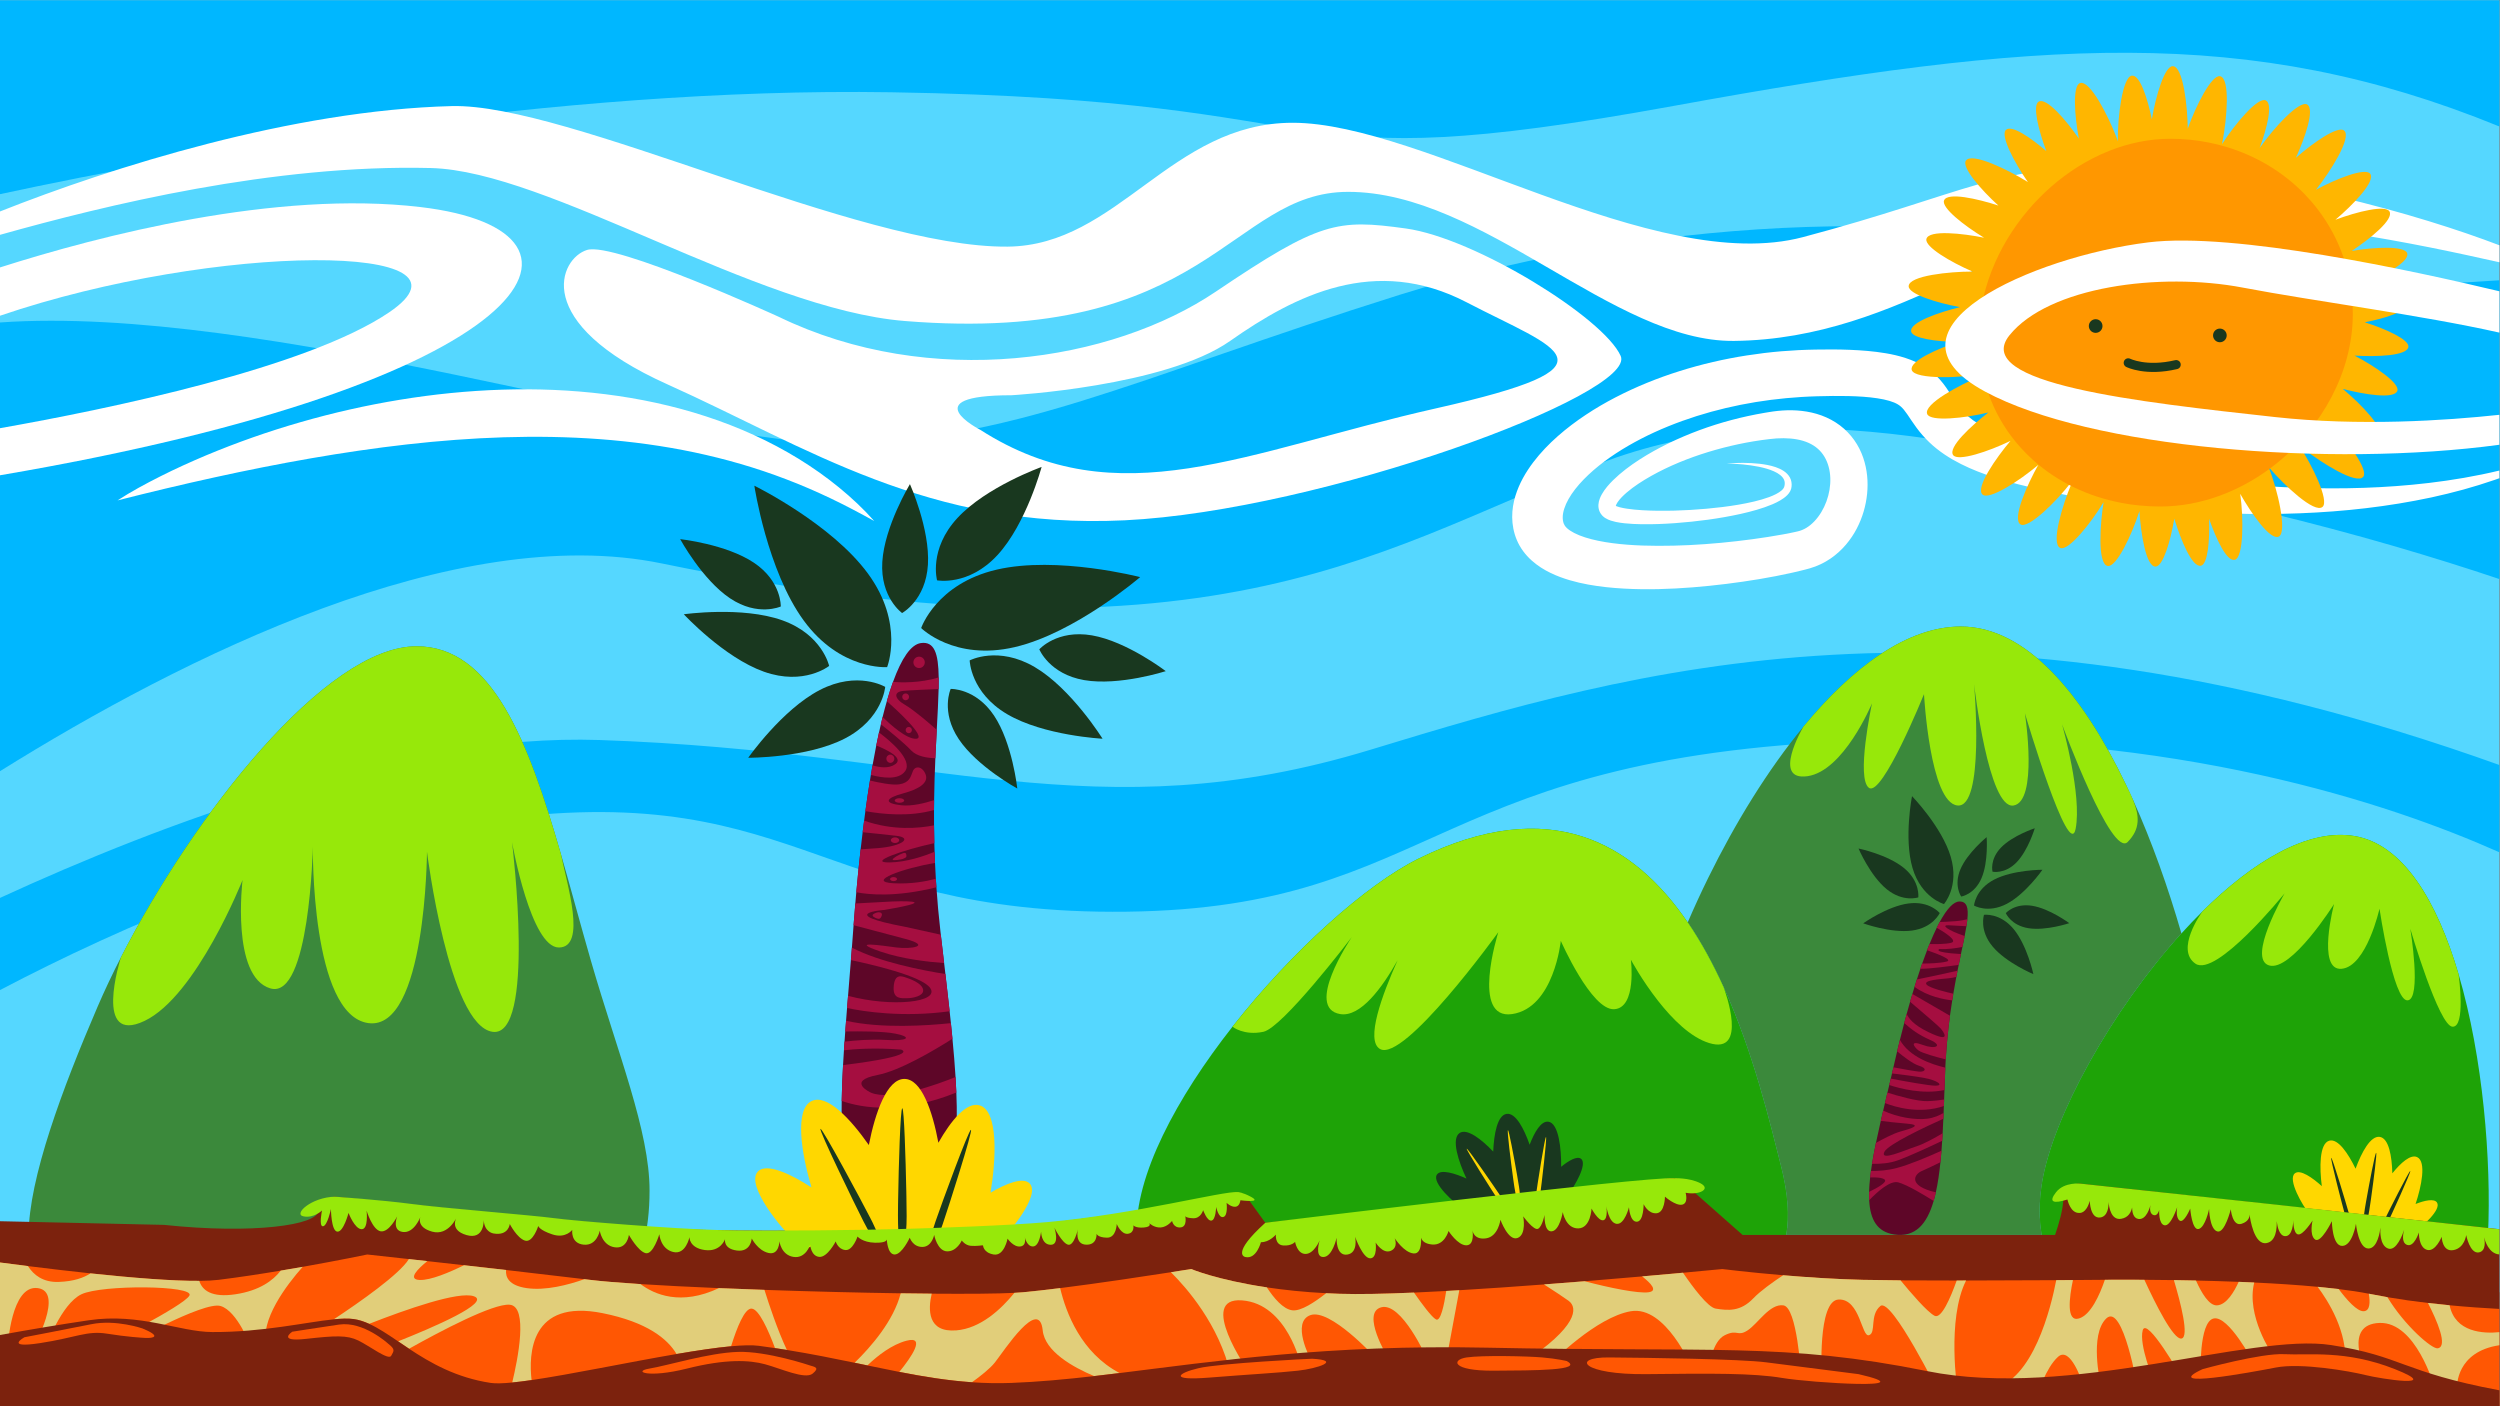 <?xml version="1.0" encoding="UTF-8" standalone="no"?>
<!-- Created with Inkscape (http://www.inkscape.org/) -->

<svg
   xmlns:dc="http://purl.org/dc/elements/1.1/"
   xmlns:cc="http://creativecommons.org/ns#"
   xmlns:rdf="http://www.w3.org/1999/02/22-rdf-syntax-ns#"
   xmlns:svg="http://www.w3.org/2000/svg"
   xmlns="http://www.w3.org/2000/svg"
   xmlns:sodipodi="http://sodipodi.sourceforge.net/DTD/sodipodi-0.dtd"
   xmlns:inkscape="http://www.inkscape.org/namespaces/inkscape"
   version="1.1"
   id="svg2"
   xml:space="preserve"
   width="2560"
   height="1440"
   viewBox="0 0 2560 1440"
   sodipodi:docname="landscape.svg"
   inkscape:version="0.92.3 (2405546, 2018-03-11)"><rect x="0" y="0" width="2560" height="1440" fill="#808080" stroke="none"/><defs
     id="defs6"><clipPath
       clipPathUnits="userSpaceOnUse"
       id="clipPath20"><path
         d="M 0,1080 H 1920 V 0 H 0 Z"
         id="path18"
         inkscape:connector-curvature="0" /></clipPath></defs><sodipodi:namedview
     pagecolor="#ffffff"
     bordercolor="#666666"
     borderopacity="1"
     objecttolerance="10"
     gridtolerance="10"
     guidetolerance="10"
     inkscape:pageopacity="0"
     inkscape:pageshadow="2"
     inkscape:window-width="751"
     inkscape:window-height="480"
     id="namedview4"
     showgrid="false"
     inkscape:zoom="0.12695312"
     inkscape:cx="1280"
     inkscape:cy="720"
     inkscape:window-x="42"
     inkscape:window-y="0"
     inkscape:window-maximized="0"
     inkscape:current-layer="g10" /><g
     id="g10"
     inkscape:groupmode="layer"
     inkscape:label="landscape-2270913"
     transform="matrix(1.333,0,0,-1.333,0,1440)"><path
       d="M 0,87.57 H 1920 V 1080 H 0 Z"
       style="fill:#55d7ff;fill-opacity:1;fill-rule:nonzero;stroke:none"
       id="path12"
       inkscape:connector-curvature="0" /><g
       id="g14"><g
         id="g16"
         clip-path="url(#clipPath20)"><g
           id="g22"
           transform="translate(1920,1080)"><path
             d="m 0,0 v -96.89 c -193.57,78.99 -354.81,66.73 -634.43,15.78 -320.98,-58.5 -229.48,4.5 -600.87,10.5 -258.7,4.18 -538.63,-46.9 -684.7,-78.27 V 0 Z"
             style="fill:#00b7ff;fill-opacity:1;fill-rule:nonzero;stroke:none"
             id="path24"
             inkscape:connector-curvature="0" /></g><g
           id="g26"
           transform="translate(1920,864.97)"><path
             d="m 0,0 v -229.52 c -49.34,16.57 -110.2,34.82 -180.64,51.74 -200.94,48.29 -356.14,93.5 -504.78,39.14 -167.4,-61.22 -291.23,-168.6 -726.2,-78.89 -158.51,32.69 -367.64,-71.76 -508.38,-159.58 v 344.69 c 201.22,14.28 522.33,-91.3 636.94,-92.55 137.37,-1.5 233.15,49.4 438.64,113.92 205.5,64.53 443.82,65.97 550.32,24.45 C -234.16,-9.96 -103.12,-7.03 0,0"
             style="fill:#00b7ff;fill-opacity:1;fill-rule:nonzero;stroke:none"
             id="path28"
             inkscape:connector-curvature="0" /></g><g
           id="g30"
           transform="translate(1920,492.61)"><path
             d="m 0,0 v -67.061 c -84.97,37.88 -247.84,92.081 -475.43,86.241 -346.49,-8.88 -337.49,-128.89 -578.97,-131.88 -241.49,-2.99 -253.98,107.5 -504.98,68 -134.58,-21.18 -266.86,-79.061 -360.62,-128.191 v 70.781 c 124.52,57.349 308.11,126.469 460.75,121.29 258.06,-8.75 380.85,-71.88 592.34,-7.38 C -663.65,73.79 -413.3,147.99 0,0"
             style="fill:#00b7ff;fill-opacity:1;fill-rule:nonzero;stroke:none"
             id="path32"
             inkscape:connector-curvature="0" /></g><g
           id="g34"
           transform="translate(1568.72,171.68)"><path
             d="m 0,0 c -2.399,-14.59 -2.38,-27.92 -0.25,-40.06 h -196.34 c 2.45,14.581 1.33,31.75 -3.86,52.25 -8.409,33.14 -21.239,87.4 -44.119,137.79 -0.011,0.031 -0.021,0.06 -0.031,0.081 -0.009,0.029 -0.02,0.049 -0.02,0.059 -0.01,0.021 -0.01,0.03 -0.02,0.05 -7.92,17.431 -17.04,34.391 -27.589,49.851 4.939,11.469 10.219,22.95 15.809,34.319 20.771,42.261 45.79,82.94 73.021,115.961 0.019,0.029 0.029,0.05 0.029,0.05 37.82,45.869 79.92,76.94 120.87,76.94 50.28,0 93.45,-51.821 126.78,-121.211 0.02,-0.04 0.04,-0.08 0.06,-0.12 1.86,-3.87 3.681,-7.79 5.48,-11.76 14.51,-32.099 27,-67.37 37.21,-102.679 C 53.181,131.971 8.391,50.82 0,0"
             style="fill:#3b893b;fill-opacity:1;fill-rule:nonzero;stroke:none"
             id="path36"
             inkscape:connector-curvature="0" /></g><g
           id="g38"
           transform="translate(1368.27,183.87)"><path
             d="M 0,0 C 5.19,-20.5 6.311,-37.67 3.86,-52.25 H -98.409 c -10.91,19.67 -17.021,43.32 -17.021,71.58 0,29.23 7.611,67.28 20.88,108.22 6.351,19.639 14.021,39.96 22.771,60.28 10.55,-15.46 19.67,-32.42 27.59,-49.851 0.009,-0.019 0.009,-0.029 0.019,-0.049 0,-0.01 0.011,-0.031 0.021,-0.06 0.009,-0.02 0.019,-0.05 0.03,-0.08 C -21.239,87.399 -8.409,33.14 0,0"
             style="fill:#4c934c;fill-opacity:1;fill-rule:nonzero;stroke:none"
             id="path40"
             inkscape:connector-curvature="0" /></g><g
           id="g42"
           transform="translate(1707.82,174.14)"><path
             d="m 0,0 c 0,-16.09 -1.721,-30.189 -5,-42.52 h -134.351 c -2.129,12.14 -2.149,25.47 0.25,40.06 8.391,50.82 53.181,131.971 107.031,191.521 C -11.37,117.551 0,45.86 0,0"
             style="fill:#4c934c;fill-opacity:1;fill-rule:nonzero;stroke:none"
             id="path44"
             inkscape:connector-curvature="0" /></g><g
           id="g46"
           transform="translate(1911.26,131.62)"><path
             d="m 0,0 h -342.79 c -2.13,12.14 -2.149,25.47 0.25,40.06 8.391,50.82 53.181,131.97 107.03,191.52 5.29,5.85 10.67,11.5 16.111,16.87 0.019,0.02 0.029,0.04 0.029,0.04 38.9,38.51 80.94,63.83 116.641,57.949 37.679,-6.219 63.66,-50.21 80.139,-106.219 C -3.779,136.36 2.66,56.88 0,0"
             style="fill:#1ea307;fill-opacity:1;fill-rule:nonzero;stroke:none"
             id="path48"
             inkscape:connector-curvature="0" /></g><g
           id="g50"
           transform="translate(1372.13,131.62)"><path
             d="m 0,0 h -498.97 c -1.66,45.17 30.79,105.43 73.62,159.939 45.51,57.931 102.75,109.361 143.22,129.261 100.75,49.52 164.8,11.92 206.49,-49.12 10.55,-15.46 19.67,-32.42 27.59,-49.851 0.01,-0.019 0.01,-0.029 0.02,-0.049 0,-0.01 0.01,-0.031 0.02,-0.06 0.01,-0.02 0.02,-0.05 0.031,-0.08 C -25.1,139.649 -12.27,85.39 -3.86,52.25 1.33,31.75 2.45,14.58 0,0"
             style="fill:#1ea307;fill-opacity:1;fill-rule:nonzero;stroke:none"
             id="path52"
             inkscape:connector-curvature="0" /></g><g
           id="g54"
           transform="translate(688.88,143.86)"><path
             d="m 0,0 c -34.93,-0.08 -43.2,35.71 -42.3,90.67 0.13,8.72 0.51,17.91 1.04,27.529 0.2,3.731 0.43,7.53 0.68,11.391 0.15,2.2 0.3,4.41 0.45,6.649 0.18,2.58 0.37,5.181 0.56,7.801 0.2,2.72 0.41,5.46 0.62,8.23 0.25,3.23 0.51,6.49 0.77,9.79 0.24,3.089 0.5,6.21 0.76,9.36 0.71,8.95 1.47,18.109 2.2,27.439 0.26,3.17 0.51,6.37 0.76,9.58 0.32,4.22 0.64,8.481 0.95,12.76 0.11,1.5 0.22,3 0.33,4.49 0.43,5.621 0.87,11.191 1.34,16.681 0.24,2.9 0.5,5.77 0.75,8.63 1.02,11.31 2.13,22.3 3.33,32.939 0.5,4.451 1.02,8.84 1.55,13.161 0.37,3.009 0.75,5.98 1.13,8.91 0.32,2.46 0.65,4.889 0.97,7.3 1.12,8.129 2.29,15.98 3.51,23.52 0.24,1.449 0.47,2.88 0.71,4.3 0.42,2.5 0.84,4.95 1.27,7.37 0.93,5.26 1.89,10.35 2.87,15.25 0.69,3.42 1.39,6.75 2.1,9.979 0.47,2.151 0.95,4.25 1.43,6.3 0.44,1.901 0.89,3.761 1.34,5.58 1.06,4.271 2.15,8.33 3.26,12.181 1.53,5.35 3.11,10.28 4.73,14.76 6.56,18.11 13.77,28.79 21.41,29.86 10.36,1.45 13.44,-7.84 13.69,-26.39 0.04,-2.77 0.01,-5.76 -0.06,-8.94 -0.21,-8.9 -0.79,-19.36 -1.43,-31.31 v -0.01 c -0.36,-6.8 -0.74,-14.09 -1.07,-21.83 -0.44,-9.981 -0.8,-20.72 -0.95,-32.17 -0.04,-2.5 -0.06,-5.031 -0.08,-7.59 -0.02,-3.851 -0.01,-7.78 0.02,-11.78 0.04,-4.47 0.11,-9.031 0.22,-13.68 v -0.011 c 0.06,-2.189 0.12,-4.389 0.2,-6.619 0.09,-2.83 0.2,-5.681 0.33,-8.57 0.17,-3.99 0.38,-8.05 0.63,-12.16 0.13,-2.161 0.27,-4.34 0.43,-6.54 0.73,-10.821 1.74,-22.031 3.07,-33.611 0.11,-0.939 0.22,-1.889 0.32,-2.829 0.85,-7.341 1.7,-14.6 2.54,-21.761 0.33,-2.83 0.66,-5.639 0.99,-8.439 1.14,-9.75 2.23,-19.3 3.25,-28.601 0.33,-3.069 0.65,-6.12 0.97,-9.13 0.42,-4.049 0.82,-8.049 1.19,-11.99 0.98,-10.199 1.8,-20.029 2.38,-29.409 0.25,-4.051 0.46,-8.02 0.61,-11.9 C 48.17,38.729 39.44,0.09 0,0"
             style="fill:#5e0628;fill-opacity:1;fill-rule:nonzero;stroke:none"
             id="path56"
             inkscape:connector-curvature="0" /></g><g
           id="g58"
           transform="translate(1164.045,168.856)"><path
             d="M 0,0 C -0.015,-0.02 -0.027,-0.037 -0.04,-0.055 -0.138,0.722 -0.293,1.512 -0.485,2.308 -0.442,2.373 -0.397,2.434 -0.349,2.5 -0.229,1.625 -0.11,0.786 0,0 M 50.531,21.216 C 47.487,23.652 40.929,19.768 35.214,15.092 35.397,28.729 33.409,48.76 25.307,49.747 19.809,50.414 14.731,41.811 11.015,32.042 6.68,44.429 0.228,56.806 -6.712,55.736 -13.777,54.647 -16.434,40.24 -16.967,26.78 c -8.939,9.348 -20.036,18.121 -25.823,14.265 -6.638,-4.425 -0.825,-22.097 5.277,-35.003 -8.7,3.957 -19.879,7.456 -22.746,3.011 -4.062,-6.303 13.284,-21.803 19.987,-26.122 1.322,-0.853 2.675,-1.556 4.031,-2.089 8.944,5.394 36.58,19.193 75.645,11.854 0.575,0.579 1.129,1.209 1.663,1.873 4.334,5.417 14.556,22.57 9.464,26.647"
             style="fill:#19381f;fill-opacity:1;fill-rule:nonzero;stroke:none"
             id="path60"
             inkscape:connector-curvature="0" /></g><g
           id="g62"
           transform="translate(1166.888,168.657)"><path
             d="m 0,0 c 0.346,-2.235 0.568,-4.174 0.681,-5.808 -0.459,-0.108 -0.93,-0.2 -1.419,-0.275 -0.596,-0.092 -1.184,-0.158 -1.754,-0.195 -0.355,1.698 -0.712,3.742 -1.078,6.114 C -3.736,0.917 -3.957,2.46 -4.225,4.332 -4.319,5.01 -4.42,5.734 -4.52,6.491 -6.317,19.547 -9.287,43.286 -8.491,43.408 -7.76,43.521 -3.995,23.292 -1.659,9.891 -1.551,9.257 -1.439,8.636 -1.336,8.033 -0.742,4.565 -0.262,1.704 0,0"
             style="fill:#ffd700;fill-opacity:1;fill-rule:nonzero;stroke:none"
             id="path64"
             inkscape:connector-curvature="0" /></g><g
           id="g66"
           transform="translate(1182.971,161.144)"><path
             d="m 0,0 c -0.295,-2.142 -0.606,-4.001 -0.924,-5.581 -0.309,0.018 -0.627,0.049 -0.946,0.086 -0.675,0.085 -1.323,0.201 -1.946,0.358 0.169,1.701 0.405,3.695 0.718,5.964 1.179,8.578 6.888,44.968 7.757,44.85 C 5.53,45.557 1.179,8.579 0,0"
             style="fill:#ffd700;fill-opacity:1;fill-rule:nonzero;stroke:none"
             id="path68"
             inkscape:connector-curvature="0" /></g><g
           id="g70"
           transform="translate(1157.852,152.83)"><path
             d="M 0,0 C -0.227,-0.169 -0.465,-0.34 -0.709,-0.502 -1.154,-0.797 -1.603,-1.071 -2.056,-1.313 -3.428,0.415 -5.211,2.933 -7.37,6.201 -12.147,13.419 -31.868,44.529 -31.134,45.015 -30.4,45.5 -9.273,14.843 -4.494,7.619 -4.201,7.175 -3.919,6.741 -3.648,6.32 -1.997,3.75 -0.799,1.638 0,0"
             style="fill:#ffd700;fill-opacity:1;fill-rule:nonzero;stroke:none"
             id="path72"
             inkscape:connector-curvature="0" /></g><g
           id="g74"
           transform="translate(1817.465,151.807)"><path
             d="M 0,0 C -0.021,-0.015 -0.038,-0.027 -0.056,-0.04 0.09,0.729 0.185,1.528 0.245,2.345 0.307,2.395 0.368,2.438 0.435,2.486 0.279,1.617 0.136,0.782 0,0 m 54.603,4.696 c -2.151,3.252 -9.584,1.567 -16.457,-1.132 4.356,12.925 8.607,32.6 1.198,36.025 -5.029,2.32 -12.5,-4.312 -19.033,-12.469 -0.328,13.119 -2.673,26.878 -9.606,27.988 -7.059,1.131 -14.006,-11.767 -18.642,-24.415 -5.641,11.639 -13.512,23.393 -20.204,21.496 -7.674,-2.175 -7.561,-20.778 -5.712,-34.934 -7.067,6.434 -16.633,13.193 -20.726,9.842 -5.8,-4.753 5.958,-24.826 11.012,-30.993 0.998,-1.217 2.07,-2.301 3.197,-3.224 10.167,2.391 40.703,7.05 75.635,-11.917 0.724,0.376 1.446,0.805 2.158,1.273 5.786,3.826 20.775,17.018 17.18,22.46"
             style="fill:#ffd700;fill-opacity:1;fill-rule:nonzero;stroke:none"
             id="path76"
             inkscape:connector-curvature="0" /></g><g
           id="g78"
           transform="translate(1820.109,150.746)"><path
             d="m 0,0 c -0.356,-2.233 -0.739,-4.147 -1.133,-5.736 -0.471,0.037 -0.946,0.093 -1.435,0.173 -0.595,0.094 -1.175,0.211 -1.73,0.351 0.184,1.726 0.471,3.78 0.85,6.15 0.174,1.081 0.436,2.617 0.756,4.481 0.118,0.674 0.244,1.394 0.381,2.145 C -0.019,20.542 4.436,44.048 5.23,43.92 5.962,43.804 3.341,23.395 1.454,9.923 1.363,9.286 1.278,8.661 1.192,8.056 0.694,4.573 0.273,1.702 0,0"
             style="fill:#19381f;fill-opacity:1;fill-rule:nonzero;stroke:none"
             id="path80"
             inkscape:connector-curvature="0" /></g><g
           id="g82"
           transform="translate(1833.113,138.662)"><path
             d="m 0,0 c -0.937,-1.948 -1.805,-3.622 -2.591,-5.029 -0.289,0.112 -0.582,0.239 -0.875,0.372 -0.615,0.288 -1.197,0.597 -1.742,0.938 0.683,1.568 1.519,3.392 2.514,5.456 C 1.058,9.54 17.651,42.426 18.442,42.047 19.235,41.665 3.753,7.804 0,0"
             style="fill:#19381f;fill-opacity:1;fill-rule:nonzero;stroke:none"
             id="path84"
             inkscape:connector-curvature="0" /></g><g
           id="g86"
           transform="translate(1806.655,138.452)"><path
             d="M 0,0 C -0.267,-0.091 -0.546,-0.181 -0.828,-0.26 -1.343,-0.404 -1.854,-0.528 -2.359,-0.619 -3.135,1.446 -4.06,4.39 -5.112,8.163 -7.446,16.498 -16.676,52.157 -15.828,52.394 -14.98,52.631 -4.273,16.972 -1.94,8.631 -1.798,8.118 -1.662,7.618 -1.533,7.135 -0.75,4.182 -0.258,1.804 0,0"
             style="fill:#19381f;fill-opacity:1;fill-rule:nonzero;stroke:none"
             id="path88"
             inkscape:connector-curvature="0" /></g><g
           id="g90"
           transform="translate(498.98,165.72)"><path
             d="m 0,0 c 0,-16.08 -1.72,-30.18 -5.01,-42.51 h -432.96 c -10.91,19.66 -39.01,-19.849 -39.01,8.41 0,43.26 26.04,112.72 53,175.38 5.22,12.13 11.22,24.821 17.89,37.83 0.01,0.031 0.02,0.05 0.02,0.05 55.67,108.68 157.11,238.91 227.09,238.91 58.14,0 85.85,-72.84 111.03,-160.12 7.63,-26.439 15.03,-54.2 22.97,-81.67 C -24.28,104.771 0,45.87 0,0"
             style="fill:#3b893b;fill-opacity:1;fill-rule:nonzero;stroke:none"
             id="path92"
             inkscape:connector-curvature="0" /></g><g
           id="g94"
           transform="translate(429.33,352.41)"><path
             d="M 0,0 C -21.32,-0.061 -35.55,78.41 -35.99,80.859 -35.57,77.45 -17.72,-69.68 -51,-64.76 c -33.66,4.989 -50.33,138.35 -50.33,138.35 0,0 -0.67,-137.67 -45,-131.67 -44.33,6 -42.67,135.67 -42.67,135.67 0,0 -2.33,-118 -32.66,-109 -30.34,9 -21.34,83.23 -21.34,83.23 0,0 -35.33,-89.23 -75.33,-108.23 -39.35,-18.691 -18.79,46.69 -18.11,48.83 0.01,0.03 0.02,0.05 0.02,0.05 55.67,108.679 157.11,238.91 227.09,238.91 58.14,0 85.85,-72.84 111.03,-160.12 C 6.06,48.939 21.67,0.06 0,0"
             style="fill:#97e80a;fill-opacity:1;fill-rule:nonzero;stroke:none"
             id="path96"
             inkscape:connector-curvature="0" /></g><g
           id="g98"
           transform="translate(1920,136)"><path
             d="M 0,0 V -136 H -1920 V 6.14 l 126,-2.81 c 69,-7.33 118,0 118.33,10.55 0.34,10.55 13,11.12 13,11.12 0,0 176.34,-18.67 242.67,-23.79 66.33,-5.12 245.67,-0.54 284.33,1.79 38.67,2.33 141,18 155.34,23 14.33,5 17.33,-0.33 17.33,-0.33 l 15,-20.74 c 0,0 288,29.4 302,32.74 14,3.33 17,0 17,0 l 47.63,-42.05 h 240.07 c 2.73,7.95 6.3,19.87 6.3,27.71 0,12.67 13.33,11.67 13.33,11.67 z"
             style="fill:#7c220d;fill-opacity:1;fill-rule:nonzero;stroke:none"
             id="path100"
             inkscape:connector-curvature="0" /></g><g
           id="g102"
           transform="translate(1285.875,175.148)"><path
             d="m 0,0 c 0,0 11.625,0.602 20.25,-3.773 8.625,-4.375 -0.5,-9.375 -11.25,-7.375 0,0 2.375,-8 -2.625,-9.125 -5,-1.125 -13.25,6.125 -13.25,6.125 0,0 0,-12.25 -6.5,-12.75 -6.5,-0.5 -9.875,7 -9.875,7 0,0 0.125,-13.375 -5.25,-13.5 -5.375,-0.125 -6,11.125 -6,11.125 0,0 -3.375,-13.5 -9.5,-12.75 -6.125,0.75 -7.875,13.625 -7.875,13.625 0,0 1.5,-10.125 -2.375,-10.875 -3.875,-0.75 -9,9 -9,9 0,0 -0.625,-15.125 -10.25,-15.25 -9.625,-0.125 -11.875,12.5 -11.875,12.5 0,0 -2.375,-14.25 -8.5,-14.75 -6.125,-0.5 -5.5,12.625 -5.5,12.625 0,0 -1.625,-8.75 -4.875,-10.625 -3.25,-1.875 -11.5,9.5 -11.5,9.5 0,0 2.75,-14 -4.375,-16.625 -7.125,-2.625 -13.125,14 -13.125,14 0,0 -1.625,-12.938 -11.125,-14.282 -9.5,-1.343 -10.375,6.157 -10.375,6.157 0,0 2,-11.375 -4.625,-11.5 -6.625,-0.125 -13.75,11 -13.75,11 0,0 -3,-11.375 -12.75,-10.375 -9.75,1 -8.5,7.5 -8.5,7.5 0,0 1.875,-15.125 -5.625,-14.375 -7.5,0.75 -14.5,11.75 -14.5,11.75 0,0 3.125,-7.125 -3,-9.75 -6.125,-2.625 -11.625,6.375 -11.625,6.375 0,0 1.625,-12 -4.125,-12.125 -5.75,-0.125 -11.625,16.5 -11.625,16.5 0,0 2.625,-12.375 -6.125,-13.625 -8.75,-1.25 -8.125,12.875 -8.125,12.875 0,0 -3.125,-14.625 -10.125,-14.75 -7,-0.125 -2.875,12.75 -2.875,12.75 0,0 -4.25,-10.25 -10.75,-10.375 -6.5,-0.125 -8.125,9.25 -8.125,9.25 0,0 -2.625,-3.25 -9.125,-2.75 -6.5,0.5 -5.625,8.375 -5.625,8.375 0,0 -4.875,-6 -11.5,-5.875 0,0 -3.375,-13.375 -12,-11.375 0,0 -11.625,1.867 15.375,26.308 0,0 293.583,35.864 313.875,34.215"
             style="fill:#97e80a;fill-opacity:1;fill-rule:nonzero;stroke:none"
             id="path104"
             inkscape:connector-curvature="0" /></g><g
           id="g106"
           transform="translate(1920,74.76)"><path
             d="M 0,0 V -74.76 H -1920 V 35.681 c 7.03,-0.921 14.21,-1.851 21.46,-2.761 15.96,-2 32.25,-3.92 48.02,-5.6 32.73,-3.48 63.19,-5.9 83.59,-5.75 5.81,0.04 10.81,0.29 14.81,0.781 15.54,1.92 32.16,4.46 47.77,7.08 5.8,0.969 11.46,1.949 16.87,2.909 28.1,4.99 49.6,9.48 49.6,9.48 0,0 12.78,-1.4 31.96,-3.52 4.41,-0.489 9.17,-1.02 14.18,-1.57 8.74,-0.98 18.28,-2.049 28.19,-3.16 10.5,-1.179 21.43,-2.42 32.3,-3.66 21.57,-2.46 42.9,-4.95 60.2,-7.05 1.42,-0.17 2.81,-0.339 4.17,-0.509 9.17,-1.121 22.6,-2.231 38.91,-3.271 17.37,-1.109 38,-2.16 60.19,-3.09 11.34,-0.48 23.09,-0.929 35.02,-1.349 35.26,-1.221 72.1,-2.151 104.68,-2.641 8.24,-0.12 16.21,-0.21 23.81,-0.279 27.46,-0.221 50.12,-0.051 63.53,0.639 2.55,0.13 4.77,0.281 6.62,0.451 8.15,0.75 17.98,1.87 28.52,3.189 29.72,3.74 65.16,9.101 85.08,12.2 9.61,1.49 15.61,2.45 15.61,2.45 0,0 19.72,-8.37 58.09,-14.089 13.05,-1.951 28.25,-3.59 45.56,-4.491 3.37,-0.179 6.82,-0.32 10.35,-0.44 14.52,-0.48 34.44,-0.06 57.12,0.931 7.96,0.349 16.26,0.769 24.78,1.239 3.32,0.18 6.66,0.37 10.04,0.58 21.16,1.25 43.39,2.801 65.06,4.44 10.61,0.8 21.07,1.63 31.21,2.451 15.75,1.269 30.7,2.549 44.15,3.719 11.8,1.031 22.43,1.99 31.41,2.821 18.68,1.71 30.21,2.839 30.21,2.839 0,0 19.91,-2.49 46.73,-4.77 18.56,-1.569 40.42,-3.05 61.27,-3.529 7.96,-0.181 17.87,-0.311 28.91,-0.391 13.2,-0.1 28.04,-0.14 43.15,-0.13 2.4,0 4.8,0 7.21,0.01 25.02,0.02 50.16,0.15 69.25,0.261 4.67,0.04 8.98,0.069 12.83,0.089 12.42,0.09 20.14,0.161 20.14,0.161 0,0 1.54,0.019 4.38,0.04 5.65,0.04 16.41,0.089 30.35,0 6.86,-0.04 14.49,-0.12 22.66,-0.241 5.44,-0.08 11.12,-0.19 16.97,-0.32 10.53,-0.24 21.6,-0.57 32.81,-1.01 3.98,-0.16 7.97,-0.33 11.96,-0.52 16.68,-0.779 33.35,-1.86 48.68,-3.3 5.6,-0.529 11.03,-1.109 16.2,-1.74 8.45,-1.03 16.25,-2.21 23.12,-3.56 0.46,-0.08 0.91,-0.17 1.36,-0.26 4.25,-0.86 8.58,-1.669 12.94,-2.41 C -75.73,7.26 -65.22,5.79 -54.87,4.58 -49.26,3.91 -43.7,3.33 -38.25,2.811 -24.52,1.5 -11.45,0.61 0,0"
             style="fill:#ff5703;fill-opacity:1;fill-rule:nonzero;stroke:none"
             id="path108"
             inkscape:connector-curvature="0" /></g><g
           id="g110"
           transform="translate(1920,891.86)"><path
             d="m 0,0 v -13.07 c -58.31,13.04 -168.92,37.32 -277.96,33.97 -94.62,-2.91 -179.93,-93 -310,-94.38 -92.78,-0.99 -192.48,114.51 -296.42,114.51 -90.98,0 -107.65,-118.14 -340.58,-99.21 -114.42,9.29 -273.95,115.24 -364,117.51 C -1710.02,62.38 -1838.8,30.82 -1920,8.01 v 17.95 c 85.96,34.07 224.63,77.83 347.04,80.95 89.12,2.27 313.15,-109.05 427,-107.97 84.75,0.81 125.45,95.16 219,95.16 100.58,0 278,-118.03 392,-87.84 125.84,33.33 151.26,56.88 247,53.99 C -175.53,56.85 -60.03,22.91 0,0"
             style="fill:#ffffff;fill-opacity:1;fill-rule:nonzero;stroke:none"
             id="path112"
             inkscape:connector-curvature="0" /></g><g
           id="g114"
           transform="translate(1511.325,374.128)"><path
             d="m 0,0 c -0.17,-1.64 -0.42,-3.43 -0.729,-5.37 -0.372,-2.31 -0.831,-4.819 -1.361,-7.54 -0.52,-2.61 -1.091,-5.4 -1.71,-8.38 -0.37,-1.76 -0.75,-3.58 -1.14,-5.46 -0.55,-2.64 -1.129,-5.41 -1.709,-8.31 -0.301,-1.47 -0.601,-2.97 -0.911,-4.5 -0.31,-1.56 -0.621,-3.15 -0.93,-4.78 -0.781,-4.09 -1.56,-8.389 -2.31,-12.889 -0.29,-1.67 -0.57,-3.371 -0.84,-5.101 -0.6,-3.81 -1.179,-7.75 -1.73,-11.819 -1.391,-10.351 -2.54,-21.551 -3.25,-33.551 -0.12,-2.08 -0.231,-4.17 -0.32,-6.3 -0.039,-0.8 -0.071,-1.62 -0.1,-2.43 -0.189,-4.99 -0.37,-9.91 -0.55,-14.759 -0.091,-2.46 -0.171,-4.901 -0.261,-7.321 -0.069,-1.679 -0.128,-3.35 -0.199,-5 -0.06,-1.76 -0.131,-3.51 -0.211,-5.25 -0.058,-1.52 -0.119,-3.03 -0.189,-4.52 -0.17,-3.79 -0.35,-7.5 -0.55,-11.13 v -0.01 c -0.11,-1.96 -0.229,-3.9 -0.351,-5.8 -0.17,-2.59 -0.349,-5.13 -0.539,-7.61 -0.25,-3.02 -0.509,-5.97 -0.8,-8.83 -0.87,-8.5 -2,-16.279 -3.539,-23.15 -0.511,-2.32 -1.071,-4.54 -1.691,-6.65 -5.261,-18.1 -14.27,-28.13 -30.44,-25.68 -12.95,1.96 -18.3,11.42 -19.071,26.27 -0.119,2.04 -0.138,4.181 -0.08,6.431 0.091,3.479 0.371,7.189 0.821,11.119 0.179,1.61 0.39,3.27 0.63,4.95 0.241,1.78 0.51,3.6 0.82,5.46 0.82,5.09 1.841,10.471 3,16.08 1.12,5.431 2.38,11.08 3.729,16.931 0.591,2.579 1.201,5.199 1.83,7.859 0.452,1.92 0.91,3.86 1.371,5.811 0.629,2.639 1.26,5.319 1.9,8.019 0.47,1.93 0.931,3.88 1.399,5.84 0.381,1.63 0.771,3.28 1.16,4.931 0.311,1.319 0.631,2.649 0.941,3.979 0.36,1.55 0.72,3.11 1.091,4.68 0.25,1.12 0.509,2.24 0.769,3.36 0.69,3.01 1.39,5.99 2.09,8.93 0.699,2.96 1.42,5.89 2.13,8.77 v 0.01 c 1.101,4.41 2.2,8.72 3.319,12.95 0.631,2.39 1.271,4.76 1.901,7.09 0.87,3.15 1.74,6.231 2.61,9.26 v 0.011 c 0.58,2.019 1.16,4.009 1.739,5.969 0.561,1.85 1.112,3.68 1.66,5.48 0.601,1.93 1.191,3.82 1.791,5.68 0.9,2.81 1.789,5.541 2.7,8.19 0.461,1.37 0.92,2.72 1.39,4.04 1.25,3.58 2.5,6.99 3.75,10.23 0.63,1.64 1.26,3.23 1.89,4.77 1.86,4.59 3.72,8.77 5.54,12.48 0.769,1.57 1.529,3.05 2.3,4.45 5.49,10.131 10.69,15.8 15.28,15.74 C -0.39,13.561 0.931,8.9 0,0"
             style="fill:#5e0628;fill-opacity:1;fill-rule:nonzero;stroke:none"
             id="path116"
             inkscape:connector-curvature="0" /></g><g
           id="g118"
           transform="translate(0,715.17)"><path
             d="m 0,0 v 36.16 c 83.53,14.76 236.11,46.33 299,89.05 78.94,53.63 -132.98,53.93 -299,-2.65 v 37.1 c 76.7,24.45 211.82,59.53 323,46.38 C 479.9,187.5 413,70.34 0,0"
             style="fill:#ffffff;fill-opacity:1;fill-rule:nonzero;stroke:none"
             id="path120"
             inkscape:connector-curvature="0" /></g><g
           id="g122"
           transform="translate(1103.178,766.582)"><path
             d="m 0,0 c -146.178,-32.938 -244.252,-84.385 -350.178,-16.469 0,0 -52,26.533 24,26.533 0,0 118,6.598 168,41.728 50,35.129 111.399,66.238 181.699,29.64 C 93.822,44.833 146.178,32.939 0,0 m 141.822,40.258 c -13,29.279 -112,90.582 -165,97.902 -53,7.319 -66,5.489 -146,-48.493 -80,-53.983 -219.125,-75.942 -336.062,-19.215 0,0 -125.938,57.643 -146.938,51.238 -21,-6.404 -44,-55.813 62,-103.391 106,-47.578 200,-111.625 351,-104.305 151,7.319 394,96.985 381,126.264"
             style="fill:#ffffff;fill-opacity:1;fill-rule:nonzero;stroke:none"
             id="path124"
             inkscape:connector-curvature="0" /></g><g
           id="g126"
           transform="translate(1240.9,691.84)"><path
             d="M 0,0 -0.021,0.01 -0.2,0.2 C -0.16,0.17 -0.07,0.1 -0.021,0.04 0.02,0.01 0.06,-0.02 0.09,-0.06 0.05,-0.04 0.02,-0.02 0,0 m 624.6,17.39 c -32.84,-3.89 -65.96,-4.76 -98.92,-3.7 -16.491,0.55 -32.941,1.65 -49.34,3.14 -16.401,1.51 -32.721,3.56 -48.971,5.94 -16.239,2.39 -32.38,5.32 -48.38,8.6 -16,3.29 -31.859,7.06 -47.449,11.38 -3.891,1.09 -7.801,2.2 -11.641,3.32 -3.95,1.16 -7.609,2.28 -11.28,3.51 -7.309,2.44 -14.349,5.18 -20.779,8.32 -6.42,3.14 -12.17,6.68 -16.76,10.62 -2.32,1.97 -4.351,4.02 -6.23,6.31 -1.88,2.29 -3.611,4.82 -5.571,7.92 -1.969,3.08 -4.17,6.84 -7.46,11.09 -1.639,2.11 -3.569,4.3 -5.779,6.39 -2.21,2.08 -4.69,4.04 -7.28,5.74 -5.21,3.42 -10.7,5.77 -15.87,7.45 -5.201,1.68 -10.17,2.8 -15,3.62 -9.64,1.63 -18.741,2.28 -27.68,2.66 -8.92,0.36 -17.67,0.36 -26.341,0.19 l -6.55,-0.16 c -2.21,-0.07 -4.429,-0.16 -6.639,-0.27 -4.42,-0.22 -8.84,-0.51 -13.26,-0.88 -8.83,-0.75 -17.63,-1.82 -26.391,-3.19 C 83.52,112.66 66.21,108.66 49.319,103.34 32.42,98.04 15.96,91.37 0.21,83.22 -7.66,79.14 -15.351,74.67 -22.78,69.72 -30.2,64.78 -37.381,59.4 -44.17,53.41 -50.96,47.43 -57.36,40.83 -63.061,33.33 c -5.649,-7.52 -10.71,-15.96 -13.769,-26 -1.511,-5.01 -2.46,-10.45 -2.42,-16.19 0.029,-2.86 0.3,-5.8 0.88,-8.73 0.279,-1.46 0.649,-2.92 1.08,-4.38 l 0.35,-1.08 0.389,-1.16 0.341,-0.89 0.489,-1.24 c 2.531,-6.11 6.7,-11.56 11.34,-15.71 4.651,-4.19 9.681,-7.26 14.61,-9.65 4.951,-2.39 9.851,-4.15 14.651,-5.57 4.819,-1.42 9.55,-2.49 14.22,-3.35 9.339,-1.7 18.45,-2.6 27.44,-3.11 17.97,-0.99 35.47,-0.41 52.779,0.96 17.311,1.38 34.401,3.52 51.41,6.35 8.51,1.41 16.97,3.07 25.5,4.98 2.14,0.49 4.281,0.99 6.42,1.52 l 3.241,0.81 1.639,0.44 1.88,0.51 c 5.851,1.68 11.231,4.32 15.861,7.48 4.639,3.17 8.58,6.85 11.9,10.75 3.319,3.91 6.059,8.04 8.279,12.31 4.441,8.54 7.021,17.53 7.95,26.71 0.901,9.16 0.141,18.61 -3.04,27.84 -1.58,4.6 -3.839,9.12 -6.819,13.34 -2.971,4.21 -6.681,8.1 -10.98,11.34 -4.29,3.24 -9.14,5.81 -14.14,7.64 -5.011,1.83 -10.15,2.95 -15.191,3.52 -5.04,0.58 -10,0.63 -14.799,0.31 -2.401,-0.16 -4.771,-0.41 -7.1,-0.72 L 119.58,72.1 117.909,71.84 114.63,71.3 C 97.439,68.35 80.609,63.91 64.47,57.94 48.35,51.94 32.84,44.57 18.47,35.35 11.31,30.69 4.43,25.59 -1.82,19.46 -4.92,16.35 -7.91,13.05 -10.37,8.77 -10.98,7.7 -11.54,6.53 -12.021,5.24 -12.49,3.94 -12.891,2.5 -13,0.82 c -0.12,-1.67 0.09,-3.67 1.01,-5.62 0.46,-0.97 1.08,-1.88 1.809,-2.69 0.221,-0.23 0.481,-0.49 0.701,-0.7 l 0.28,-0.24 c 0.53,-0.46 0.519,-0.43 0.8,-0.65 0.21,-0.15 0.42,-0.3 0.62,-0.43 1.63,-1.03 3,-1.54 4.309,-1.99 1.301,-0.43 2.521,-0.74 3.71,-1 2.38,-0.51 4.651,-0.82 6.88,-1.06 4.471,-0.47 8.82,-0.65 13.141,-0.72 8.639,-0.12 17.149,0.23 25.63,0.83 16.95,1.25 33.769,3.44 50.349,7.09 8.271,1.88 16.521,4.05 24.5,7.42 1.981,0.86 3.96,1.81 5.87,2.93 1.911,1.13 3.8,2.41 5.481,4.12 0.83,0.86 1.609,1.83 2.21,2.97 0.309,0.58 0.559,1.18 0.74,1.83 0.189,0.67 0.25,1.2 0.319,1.77 0.25,2.26 -0.099,4.73 -1.25,6.86 -1.13,2.14 -2.91,3.82 -4.799,5.08 -1.911,1.26 -3.96,2.17 -6.02,2.9 -4.141,1.42 -8.381,2.16 -12.601,2.65 -8.45,0.93 -16.899,0.84 -25.259,0.18 4.2,-0.05 8.38,-0.3 12.519,-0.7 4.151,-0.42 8.271,-0.97 12.301,-1.79 4.02,-0.83 7.979,-1.91 11.55,-3.5 3.53,-1.57 6.72,-3.83 7.83,-6.63 0.569,-1.38 0.64,-2.86 0.319,-4.39 -0.189,-0.86 -0.33,-1.31 -0.699,-1.89 -0.351,-0.57 -0.851,-1.14 -1.44,-1.68 -1.201,-1.08 -2.75,-2.05 -4.42,-2.91 C 121.729,8 119.939,7.25 118.1,6.56 110.68,3.85 102.63,2.13 94.569,0.73 86.479,-0.65 78.279,-1.64 70.05,-2.38 61.83,-3.13 53.569,-3.61 45.33,-3.83 37.09,-4.04 28.84,-4.01 20.739,-3.52 16.689,-3.28 12.68,-2.92 8.85,-2.33 6.939,-2.04 5.08,-1.68 3.399,-1.25 2.56,-1.03 1.77,-0.78 1.119,-0.53 0.83,-0.42 0.56,-0.3 0.34,-0.19 c 0,0.01 0.01,0.02 0.01,0.03 0.089,0.47 0.589,1.66 1.4,2.84 1.63,2.42 4.17,4.99 6.909,7.35 5.551,4.76 12.091,8.97 18.87,12.79 13.611,7.64 28.481,13.68 43.731,18.36 15.269,4.68 31,8.04 46.889,9.92 4,0.52 7.561,0.72 11.151,0.7 3.569,-0.03 7.019,-0.32 10.25,-0.9 6.5,-1.17 11.979,-3.62 16,-7.2 4.059,-3.55 6.809,-8.34 8.309,-13.85 1.51,-5.51 1.67,-11.67 0.661,-17.71 -1.01,-6.04 -3.19,-11.99 -6.31,-17.13 -3.101,-5.14 -7.15,-9.47 -11.49,-12.07 -2.16,-1.3 -4.361,-2.19 -6.55,-2.69 l -2.53,-0.57 -2.85,-0.6 c -1.91,-0.39 -3.851,-0.77 -5.801,-1.13 -7.809,-1.46 -15.809,-2.64 -23.819,-3.75 -16.04,-2.17 -32.24,-3.7 -48.351,-4.5 -8.049,-0.39 -16.08,-0.58 -24.049,-0.56 -7.96,0.01 -15.85,0.27 -23.571,0.87 -7.71,0.6 -15.269,1.54 -22.319,3 -7.011,1.44 -13.61,3.46 -18.481,5.99 -2.42,1.25 -4.359,2.59 -5.649,3.81 -1.301,1.25 -1.94,2.28 -2.36,3.35 -1.09,2.82 -1.191,6.77 0.36,11.52 1.489,4.74 4.5,9.98 8.42,15.01 3.93,5.05 8.75,9.93 14.05,14.54 10.639,9.23 23.25,17.26 36.63,24.19 13.42,6.92 27.75,12.66 42.5,17.36 14.78,4.68 30.04,8.26 45.519,10.81 7.74,1.26 15.551,2.25 23.381,2.99 3.92,0.37 7.85,0.68 11.79,0.92 1.97,0.12 3.939,0.22 5.909,0.31 l 6,0.22 c 8.071,0.25 16.08,0.34 23.891,0.17 7.79,-0.18 15.45,-0.65 22.309,-1.7 3.411,-0.52 6.611,-1.17 9.34,-1.98 2.74,-0.81 4.91,-1.74 6.551,-2.74 1.649,-1.02 2.93,-2.09 4.59,-4.07 1.64,-1.95 3.559,-4.88 5.89,-8.37 2.33,-3.47 5.129,-7.42 8.41,-11.16 3.269,-3.76 6.99,-7.31 10.92,-10.45 7.91,-6.29 16.49,-10.95 24.98,-14.74 8.52,-3.78 17.079,-6.73 25.6,-9.26 4.25,-1.26 8.59,-2.41 12.66,-3.46 4.18,-1.08 8.319,-2.09 12.5,-3.05 16.7,-3.85 33.479,-7.07 50.319,-9.77 16.851,-2.7 33.79,-4.74 50.75,-6.36 16.971,-1.64 33.99,-2.63 51.021,-3.16 17.019,-0.55 34.07,-0.45 51.08,0.2 34,1.3 67.95,5.1 101.05,12.18 8.259,1.8 16.469,3.8 24.599,6.03 8.12,2.23 16.151,4.74 24.08,7.46 1.21,0.42 2.41,0.84 3.611,1.28 v 5.89 c -17.951,-4.32 -36.191,-7.41 -54.5,-9.58"
             style="fill:#ffffff;fill-opacity:1;fill-rule:nonzero;stroke:none"
             id="path128"
             inkscape:connector-curvature="0" /></g><g
           id="g130"
           transform="translate(90.27,695.86)"><path
             d="m 0,0 c 10.603,6.862 21.796,12.884 33.153,18.598 11.365,5.721 22.994,10.981 34.782,15.96 23.607,9.877 47.922,18.448 72.802,25.583 24.87,7.163 50.297,12.932 76.121,17.165 25.82,4.232 52.047,6.917 78.453,7.757 26.397,0.847 52.987,-0.187 79.333,-3.472 26.331,-3.293 52.433,-8.848 77.506,-17.072 25.078,-8.171 49.09,-19.065 71.019,-32.519 5.456,-3.403 10.829,-6.887 16.019,-10.58 5.176,-3.713 10.262,-7.497 15.116,-11.518 9.756,-7.975 18.87,-16.529 27.029,-25.761 -11.098,6.148 -22.156,12.014 -33.391,17.383 -11.246,5.35 -22.6,10.282 -34.134,14.66 -23.024,8.837 -46.641,15.629 -70.585,20.703 C 395.296,46.993 346.042,50.021 296.683,48.491 247.288,46.95 197.792,40.86 148.417,32.305 123.73,27.986 99.038,23.095 74.344,17.651 49.622,12.237 24.947,6.328 0,0"
             style="fill:#ffffff;fill-opacity:1;fill-rule:nonzero;stroke:none"
             id="path132"
             inkscape:connector-curvature="0" /></g><g
           id="g134"
           transform="translate(1526.053,792.977)"><path
             d="m 0,0 c -1.731,-0.603 -3.525,-1.29 -5.377,-2.049 -14.748,-6.059 -43.366,-21.069 -40.22,-28.728 2.479,-6.032 28.734,-3.225 46.985,1.198 -13.324,-10.298 -31.195,-26.849 -27.058,-32.71 3.65,-5.17 27.28,2.77 44.031,10.906 C 7.6,-64.098 -8.884,-87.491 -3.047,-92.645 c 5.023,-4.434 28.445,10.595 42.787,22.827 -8.092,-14.292 -20.527,-41.741 -13.621,-45.764 6.04,-3.521 27.595,17.623 38.996,32.585 C 32.056,-65.958 8.274,-36.345 0,0"
             style="fill:#ffb600;fill-opacity:1;fill-rule:nonzero;stroke:none"
             id="path136"
             inkscape:connector-curvature="0" /></g><g
           id="g138"
           transform="translate(1816.622,832.693)"><path
             d="M 0,0 C 15.423,3.019 32.696,8.235 32.004,14.346 31.315,20.423 8.394,24.74 -9.93,25.861 c 0.333,0.117 0.659,0.223 0.996,0.345 15.001,5.406 44.251,19.143 41.446,26.932 -2.037,5.654 -24.575,4.698 -42.519,1.684 13.995,9.319 32.599,24.261 28.94,30.345 -3.064,5.097 -24.571,-0.055 -41.51,-6.406 12.854,10.892 31.299,29.545 26.675,35.386 -3.794,4.795 -25.526,-3.646 -41.675,-12.374 0.217,0.27 0.433,0.541 0.651,0.816 9.881,12.515 27.459,39.632 20.96,44.762 -4.716,3.725 -23.348,-8.997 -36.991,-21.037 6.96,15.306 14.861,37.823 8.542,41.058 -6.067,3.103 -25.576,-18.005 -36.342,-33.491 5.544,15.148 10.45,33.999 4.613,36.619 -6.016,2.701 -23.452,-17.883 -33.604,-33.725 0.204,0.938 0.399,1.9 0.587,2.884 2.999,15.661 6.093,47.827 -2.039,49.384 -6.447,1.233 -18.581,-22.597 -24.826,-40.331 -0.104,15.951 -3.317,48.085 -11.594,48.032 -6.151,-0.039 -12.925,-22.634 -15.961,-40.79 -3.296,15.787 -9.09,34.372 -15.426,33.515 -7.014,-0.949 -11.027,-31.616 -10.71,-50.376 -0.426,1.23 -0.873,2.478 -1.366,3.766 -5.729,14.881 -20.097,43.826 -27.824,40.85 -5.611,-2.159 -4.165,-24.671 -0.763,-42.546 -9.618,13.79 -24.961,32.067 -30.964,28.278 -4.694,-2.962 -0.113,-21.785 5.977,-37.939 -11.927,10.237 -26.725,20.559 -31.091,16.229 -4.342,-4.305 6.469,-24.96 16.941,-40.035 -0.292,0.185 -0.584,0.37 -0.88,0.556 -13.541,8.424 -42.448,22.869 -46.823,15.839 -3.175,-5.102 11.544,-22.199 25.031,-34.415 -15.987,5.211 -39.246,10.551 -41.753,3.911 -2.102,-5.564 15.269,-19.251 30.753,-28.61 -16.514,3.339 -42.584,6.254 -44.305,-0.993 -1.411,-5.947 18.68,-17.775 35.535,-25.041 -0.346,0.004 -0.691,0.008 -1.041,0.008 -15.945,0 -48.121,-3.01 -48.121,-11.289 0,-6.011 21.528,-12.75 39.432,-15.996 -16.325,-4.023 -38.893,-11.776 -37.514,-18.739 1.043,-5.272 19.088,-7.773 35.9,-8.034 -15.908,-5.342 -37.36,-14.761 -35.447,-21.529 2.15,-7.609 40.506,-6.298 57.318,-2.387 -1.999,9.017 -3.056,18.44 -3.056,28.188 0,35.965 15.821,73.105 43.407,101.896 27.886,29.103 64.278,45.795 99.844,45.795 76.59,0 136.587,-57.72 136.587,-131.405 0,-35.761 -15.988,-72.256 -43.862,-100.131 -27.873,-27.873 -64.37,-43.86 -100.13,-43.86 -24.682,0 -47.424,5.584 -66.964,15.54 -0.239,-0.542 -0.478,-1.084 -0.714,-1.644 -6.202,-14.689 -15.946,-45.501 -8.319,-48.72 6.164,-2.603 23.542,19.026 33.261,35.176 -2.62,-15.834 -4.906,-47.649 3.21,-49.014 6.627,-1.112 18.624,24.179 24.32,42.154 1.04,-16.81 4.978,-42.836 12.434,-42.62 5.668,0.162 11.433,19.496 14.357,36.79 4.887,-16.061 13.706,-37.821 20.531,-36.1 5.19,1.311 6.762,19.32 6.175,36.068 5.334,-15.293 13.59,-33.231 19.805,-31.539 6.748,1.839 6.792,32.075 4.114,50.696 8.284,-14.67 23.118,-36.252 29.717,-32.814 6.594,3.436 -1.047,36.612 -8.01,53.586 0.497,-0.598 1.004,-1.198 1.529,-1.805 10.434,-12.057 33.762,-34.418 40.024,-29.002 5.34,4.62 -8,32.369 -18.516,47.921 1.519,-1.343 3.165,-2.704 4.929,-4.08 12.577,-9.801 39.805,-27.207 44.893,-20.676 4.073,5.226 -11.948,27.24 -24.957,40.851 14.698,-7.528 34.46,-15.436 37.866,-9.673 3.274,5.54 -14.273,24.361 -28.699,36.284 16.272,-4.241 39.859,-8.187 41.964,-1.398 1.78,5.738 -16.782,18.556 -32.92,26.961 16.782,-0.997 40.634,-0.278 41.381,6.78 C 34.064,-13.297 16.453,-5.229 0,0"
             style="fill:#ffb600;fill-opacity:1;fill-rule:nonzero;stroke:none"
             id="path140"
             inkscape:connector-curvature="0" /></g><g
           id="g142"
           transform="translate(1807.408,839.155)"><path
             d="m 0,0 c 0,-0.546 0,-1.104 -0.011,-1.65 -0.07,-5.235 -0.462,-10.446 -1.175,-15.609 -2.958,-21.614 -11.299,-42.362 -23.539,-60.7 -2.765,-4.144 -5.719,-8.167 -8.865,-12.049 -15.36,-18.967 -35.029,-34.587 -56.963,-44.819 -3.643,-1.698 -7.347,-3.253 -11.111,-4.641 -14.8,-5.484 -30.432,-8.511 -46.303,-8.511 -5.461,0 -10.836,0.273 -16.131,0.807 -4.568,0.451 -9.066,1.092 -13.482,1.948 -25.889,4.877 -49.104,16.142 -67.432,32.403 -3.644,3.217 -7.087,6.647 -10.326,10.255 -9.578,10.671 -17.318,22.969 -22.766,36.595 -1.756,4.367 -3.265,8.866 -4.522,13.495 -3.016,11.002 -4.619,22.731 -4.619,35.063 0,12.653 1.899,25.246 5.414,37.46 1.222,4.226 2.624,8.404 4.226,12.524 6.55,16.996 16.201,32.997 28.119,47.062 2.67,3.146 5.447,6.196 8.331,9.139 12.025,12.274 25.852,22.671 40.843,30.434 4.512,2.351 9.141,4.451 13.841,6.293 14.813,5.791 30.469,9.019 46.41,9.019 10.017,0 19.797,-0.973 29.248,-2.861 4.58,-0.889 9.081,-2.005 13.481,-3.347 23.314,-6.955 44.015,-19.525 60.264,-36.285 3.597,-3.704 6.979,-7.608 10.099,-11.704 C -10.029,58.231 0,30.647 0,0"
             style="fill:#ff9700;fill-opacity:1;fill-rule:nonzero;stroke:none"
             id="path144"
             inkscape:connector-curvature="0" /></g><g
           id="g146"
           transform="translate(1920,135.82)"><path
             d="m 0,0 v -19.21 c -8.25,0.51 -11.21,11 -11.74,13.17 0.43,-1.94 1.97,-10.58 -4.09,-11.61 -6.84,-1.17 -9.67,13.33 -9.67,13.33 0,0 -1.17,-10 -9.83,-11.56 -8.67,-1.56 -9,10.23 -9,10.23 0,0 -4.84,-12 -11.34,-10 -6.5,2 -6.16,13.33 -6.16,13.33 0,0 -3.67,-11.67 -9.17,-9.5 -4.52,1.78 -2.85,9.07 -2.11,11.62 -1.19,-3.58 -6.04,-16.76 -12.39,-14.45 -6.46,2.339 -6.06,13.49 -5.88,16.11 -0.32,-2.86 -2.15,-15.971 -9.12,-16.11 -7.83,-0.17 -9.67,19 -9.67,19 0,0 -2.66,-16.84 -10.5,-17 -7.83,-0.17 -8,19 -8,19 0,0 -8.5,-17.5 -13,-14 -4.5,3.5 -1.83,14.5 -1.83,14.5 0,0 -7.33,-11.5 -11.17,-10.67 -3.641,0.789 -3.667,10.01 -3.661,10.921 -0.012,-1.013 -0.276,-12.577 -6.339,-12.251 -4.32,0.23 -5.84,7.12 -6.38,11.48 0.2,-5.5 -0.47,-15.61 -7.95,-16.82 -9.46,-1.521 -12.49,18.61 -12.94,22.01 0.09,-1.38 -0.21,-5.27 -6.06,-7.17 -7.17,-2.34 -8.33,11.16 -8.33,11.16 0,0 -4.67,-19 -10.5,-17 -5.84,2 -6.17,17.17 -6.17,17.17 0,0 -2.83,-14 -8,-15.33 -5.17,-1.34 -6.5,15.66 -6.5,15.66 0,0 -4.83,-11.66 -8.17,-9.16 -3.18,2.389 -1.95,9.65 -1.84,10.29 -0.28,-0.85 -4.97,-14.76 -9.66,-13.96 -4.83,0.83 -4.16,11.83 -4.16,11.83 0,0 -1.17,-5.33 -4.67,-3.83 -3.2,1.37 -2.22,6.639 -2.03,7.54 -0.32,-1.29 -3.05,-11.651 -9.3,-10.66 -3.87,0.61 -4.77,5.11 -4.83,8.77 -0.72,-3.48 -2.76,-7.7 -8.34,-8.65 -7.64,-1.3 -9.34,8.469 -9.72,12.9 0.05,-3.721 -0.6,-11.15 -6.45,-11.9 -7.83,-1 -8,12.83 -8,12.83 -2.66,-10 -7.83,-9.33 -7.83,-9.33 -7.17,-0.5 -9.33,10.33 -9.33,10.33 -10.5,-3.33 -15,-2.33 -8.67,5.67 6.33,8 18.83,6.5 18.83,6.5 L -171.17,19.01 -0.55,0.239 Z"
             style="fill:#97e80a;fill-opacity:1;fill-rule:nonzero;stroke:none"
             id="path148"
             inkscape:connector-curvature="0" /></g><g
           id="g150"
           transform="translate(666.78,639.618)"><path
             d="m 0,0 c 28.168,-38.484 14.699,-71.821 14.699,-71.821 0,0 -35.849,-2.761 -64.016,35.724 C -77.484,2.387 -87.304,67.542 -87.304,67.542 -87.304,67.542 -28.167,38.484 0,0"
             style="fill:#19381f;fill-opacity:1;fill-rule:nonzero;stroke:none"
             id="path152"
             inkscape:connector-curvature="0" /></g><g
           id="g154"
           transform="translate(712.826,646.491)"><path
             d="m 0,0 c -1.663,-27.347 -19.847,-37.146 -19.847,-37.146 0,0 -16.861,11.931 -15.199,39.277 1.663,27.347 21.222,59.756 21.222,59.756 0,0 15.487,-34.54 13.824,-61.887"
             style="fill:#19381f;fill-opacity:1;fill-rule:nonzero;stroke:none"
             id="path156"
             inkscape:connector-curvature="0" /></g><g
           id="g158"
           transform="translate(600.884,603.776)"><path
             d="m 0,0 c 30.827,-10.957 36.054,-35.062 36.054,-35.062 0,0 -19.268,-15.401 -50.096,-4.444 -30.827,10.956 -61.541,44.121 -61.541,44.121 0,0 44.755,6.341 75.583,-4.615"
             style="fill:#19381f;fill-opacity:1;fill-rule:nonzero;stroke:none"
             id="path160"
             inkscape:connector-curvature="0" /></g><g
           id="g162"
           transform="translate(779.462,583.149)"><path
             d="m 0,0 c -46.452,-10.804 -71.827,14.669 -71.827,14.669 0,0 11.531,34.056 57.983,44.859 C 32.607,70.331 96.388,53.79 96.388,53.79 96.388,53.79 46.451,10.804 0,0"
             style="fill:#19381f;fill-opacity:1;fill-rule:nonzero;stroke:none"
             id="path164"
             inkscape:connector-curvature="0" /></g><g
           id="g166"
           transform="translate(773.632,531.682)"><path
             d="m 0,0 c -28.185,16.611 -28.738,41.272 -28.738,41.272 0,0 21.843,11.459 50.028,-5.152 28.185,-16.613 52.041,-55.008 52.041,-55.008 0,0 -45.146,2.276 -73.331,18.888"
             style="fill:#19381f;fill-opacity:1;fill-rule:nonzero;stroke:none"
             id="path168"
             inkscape:connector-curvature="0" /></g><g
           id="g170"
           transform="translate(766.244,653.856)"><path
             d="m 0,0 c -22.177,-24.054 -46.398,-19.4 -46.398,-19.4 0,0 -6.603,23.767 15.573,47.82 C -8.649,52.473 33.91,67.707 33.91,67.707 33.91,67.707 22.177,24.054 0,0"
             style="fill:#19381f;fill-opacity:1;fill-rule:nonzero;stroke:none"
             id="path172"
             inkscape:connector-curvature="0" /></g><g
           id="g174"
           transform="translate(629.773,550.217)"><path
             d="m 0,0 c 29.058,15.035 50.234,2.389 50.234,2.389 0,0 -1.909,-24.592 -30.966,-39.627 -29.058,-15.034 -74.26,-14.82 -74.26,-14.82 0,0 25.934,37.022 54.992,52.058"
             style="fill:#19381f;fill-opacity:1;fill-rule:nonzero;stroke:none"
             id="path176"
             inkscape:connector-curvature="0" /></g><g
           id="g178"
           transform="translate(736.514,512.477)"><path
             d="m 0,0 c -14.129,21.135 -6.199,38.583 -6.199,38.583 0,0 19.156,0.657 33.284,-20.478 14.129,-21.134 17.881,-56.058 17.881,-56.058 0,0 -30.836,16.818 -44.966,37.953"
             style="fill:#19381f;fill-opacity:1;fill-rule:nonzero;stroke:none"
             id="path180"
             inkscape:connector-curvature="0" /></g><g
           id="g182"
           transform="translate(832.905,557.806)"><path
             d="m 0,0 c -26.829,4.631 -34.52,23.66 -34.52,23.66 0,0 13.627,15.352 40.455,10.722 C 32.762,29.751 62.635,6.893 62.635,6.893 62.635,6.893 26.829,-4.63 0,0"
             style="fill:#19381f;fill-opacity:1;fill-rule:nonzero;stroke:none"
             id="path184"
             inkscape:connector-curvature="0" /></g><g
           id="g186"
           transform="translate(579.125,648.007)"><path
             d="m 0,0 c 21.344,-14.292 20.667,-33.644 20.667,-33.644 0,0 -17.638,-7.999 -38.98,6.291 -21.344,14.29 -38.312,45.46 -38.312,45.46 0,0 35.281,-3.817 56.625,-18.107"
             style="fill:#19381f;fill-opacity:1;fill-rule:nonzero;stroke:none"
             id="path188"
             inkscape:connector-curvature="0" /></g><g
           id="g190"
           transform="translate(1498.535,422.113)"><path
             d="m 0,0 c 6.777,-22.891 -5.197,-36.326 -5.197,-36.326 0,0 -17.36,4.752 -24.137,27.64 -6.777,22.892 -0.405,55.255 -0.405,55.255 0,0 22.962,-23.678 29.739,-46.569"
             style="fill:#19381f;fill-opacity:1;fill-rule:nonzero;stroke:none"
             id="path192"
             inkscape:connector-curvature="0" /></g><g
           id="g194"
           transform="translate(1522.19,405.688)"><path
             d="m 0,0 c -5.398,-12.605 -15.623,-14.155 -15.623,-14.155 0,0 -5.933,8.47 -0.531,21.075 C -10.755,19.527 3.935,31.499 3.935,31.499 3.935,31.499 5.401,12.606 0,0"
             style="fill:#19381f;fill-opacity:1;fill-rule:nonzero;stroke:none"
             id="path196"
             inkscape:connector-curvature="0" /></g><g
           id="g198"
           transform="translate(1462.552,413.516)"><path
             d="m 0,0 c 12.678,-10.368 11.073,-22.61 11.073,-22.61 0,0 -11.681,-4.005 -24.359,6.361 -12.678,10.367 -21.554,31.183 -21.554,31.183 0,0 22.162,-4.568 34.84,-14.934"
             style="fill:#19381f;fill-opacity:1;fill-rule:nonzero;stroke:none"
             id="path200"
             inkscape:connector-curvature="0" /></g><g
           id="g202"
           transform="translate(1530.668,353.21)"><path
             d="m 0,0 c -10.478,12.586 -6.574,24.3 -6.574,24.3 0,0 12.226,1.714 22.705,-10.872 10.478,-12.588 15.24,-34.709 15.24,-34.709 0,0 -20.892,8.693 -31.371,21.281"
             style="fill:#19381f;fill-opacity:1;fill-rule:nonzero;stroke:none"
             id="path204"
             inkscape:connector-curvature="0" /></g><g
           id="g206"
           transform="translate(1541.576,385.946)"><path
             d="m 0,0 c -14.512,-7.591 -25.141,-1.31 -25.141,-1.31 0,0 0.901,12.315 15.412,19.908 14.512,7.59 37.139,7.586 37.139,7.586 C 27.41,26.184 14.512,7.593 0,0"
             style="fill:#19381f;fill-opacity:1;fill-rule:nonzero;stroke:none"
             id="path208"
             inkscape:connector-curvature="0" /></g><g
           id="g210"
           transform="translate(1466.004,386.231)"><path
             d="m 0,0 c 16.232,2.18 24.076,-7.354 24.076,-7.354 0,0 -5.051,-11.267 -21.283,-13.448 -16.231,-2.178 -37.498,5.553 -37.498,5.553 0,0 18.473,13.068 34.705,15.249"
             style="fill:#19381f;fill-opacity:1;fill-rule:nonzero;stroke:none"
             id="path212"
             inkscape:connector-curvature="0" /></g><g
           id="g214"
           transform="translate(1558.285,367.217)"><path
             d="m 0,0 c -13.461,2.131 -17.443,11.602 -17.443,11.602 0,0 6.714,7.779 20.175,5.648 C 16.192,15.119 31.305,3.886 31.305,3.886 31.305,3.886 13.461,-2.132 0,0"
             style="fill:#19381f;fill-opacity:1;fill-rule:nonzero;stroke:none"
             id="path216"
             inkscape:connector-curvature="0" /></g><g
           id="g218"
           transform="translate(1549.058,417.78)"><path
             d="m 0,0 c -8.97,-9.214 -18.434,-7.129 -18.434,-7.129 0,0 -2.343,9.407 6.624,18.62 8.968,9.216 25.848,14.748 25.848,14.748 C 14.038,26.239 8.968,9.215 0,0"
             style="fill:#19381f;fill-opacity:1;fill-rule:nonzero;stroke:none"
             id="path220"
             inkscape:connector-curvature="0" /></g><g
           id="g222"
           transform="translate(1487.096,164.318)"><path
             d="M 0,0 C -0.511,-2.32 -1.07,-4.54 -1.69,-6.65 -8.271,-2.48 -21.9,5.83 -28.94,7.68 -35.11,9.3 -45.011,0.39 -51.201,-6.061 c -0.119,2.04 -0.139,4.181 -0.08,6.431 6.091,2.94 14.22,7.43 11.97,9.43 -1.72,1.54 -6.62,1.809 -11.15,1.689 0.18,1.611 0.391,3.271 0.631,4.95 5.51,-0.109 12.459,0.331 19.769,2.241 9.741,2.549 24.1,8.65 34.401,13.299 C 4.09,28.96 3.83,26.01 3.539,23.149 -2.041,20.399 -7.851,17.6 -10.681,16.43 -16.681,13.96 -21.891,5.09 0,0"
             style="fill:#a50e40;fill-opacity:1;fill-rule:nonzero;stroke:none"
             id="path224"
             inkscape:connector-curvature="0" /></g><g
           id="g226"
           transform="translate(1447.535,195.378)"><path
             d="M 0,0 C -3.5,-7.5 15.25,1.24 24.75,4.311 30.689,6.22 39.23,11.021 44.79,14.33 44.68,12.37 44.561,10.43 44.439,8.53 35.5,4.271 20.23,-2.84 10.62,-6.38 4.09,-8.79 -3.32,-9.3 -9.45,-9.16 c 0.82,5.09 1.841,10.471 3,16.08 5.07,2.84 13.36,7.22 18.7,8.7 8.13,2.25 17.63,5.12 5,6.12 -8.141,0.64 -15.66,1.55 -19.971,2.111 0.591,2.579 1.201,5.199 1.83,7.859 10.901,-5.07 24.481,-7.34 33.771,-6.21 5.149,0.62 9.54,2.63 12.649,4.49 C 45.471,28.47 45.41,26.96 45.34,25.47 32.18,19.561 2.71,5.811 0,0"
             style="fill:#a50e40;fill-opacity:1;fill-rule:nonzero;stroke:none"
             id="path228"
             inkscape:connector-curvature="0" /></g><g
           id="g230"
           transform="translate(1493.475,235.618)"><path
             d="m 0,0 c -0.069,-1.68 -0.129,-3.351 -0.199,-5 -18.79,-6.34 -37.211,-0.86 -45.26,2.28 0.629,2.64 1.26,5.32 1.899,8.02 7.371,-2.321 22.761,-6.821 30.741,-6.54 C -7.89,-1.07 -3.41,-0.53 0,0"
             style="fill:#a50e40;fill-opacity:1;fill-rule:nonzero;stroke:none"
             id="path232"
             inkscape:connector-curvature="0" /></g><g
           id="g234"
           transform="translate(1494.385,260.128)"><path
             d="m 0,0 c -0.039,-0.8 -0.07,-1.62 -0.1,-2.43 -0.189,-4.99 -0.37,-9.91 -0.549,-14.759 -16.56,-3.591 -34.5,1.199 -42.421,3.819 0.381,1.63 0.77,3.28 1.16,4.931 8.961,-1.71 29.6,-5.54 34.56,-5.441 6.38,0.13 1.38,4.13 -9,6 -7.4,1.33 -18.72,2.731 -24.62,3.42 0.361,1.55 0.72,3.11 1.091,4.68 6.379,-1.21 18.43,-3.44 20.84,-3.35 3.31,0.12 5.569,2.5 -1.33,4.62 -4.711,1.45 -12.311,7.4 -16.651,11.02 0.7,2.96 1.42,5.89 2.13,8.77 C -27.66,8.29 -10.629,2.45 0,0"
             style="fill:#a50e40;fill-opacity:1;fill-rule:nonzero;stroke:none"
             id="path236"
             inkscape:connector-curvature="0" /></g><g
           id="g238"
           transform="translate(1497.955,299.978)"><path
             d="m 0,0 c -1.391,-10.351 -2.54,-21.551 -3.25,-33.551 -6.91,1.75 -18.41,4.891 -21.01,6.95 -3.78,3 -6.78,8 3.22,4.241 10,-3.741 16,-0.741 5.87,3.759 -8.79,3.911 -14,7.72 -19.971,12.991 0.631,2.389 1.271,4.759 1.901,7.089 1.32,-3.33 5.22,-8.479 16.44,-13.929 19.13,-9.28 11.5,0.349 9.76,2.59 -1.19,1.53 -14.84,13.179 -23.59,20.599 v 0.011 c 0.58,2.02 1.16,4.01 1.739,5.97 z"
             style="fill:#a50e40;fill-opacity:1;fill-rule:nonzero;stroke:none"
             id="path240"
             inkscape:connector-curvature="0" /></g><g
           id="g242"
           transform="translate(1480.035,323.878)"><path
             d="M 0,0 C 2.37,-2.66 14.7,-5.68 20.49,-6.979 20.2,-8.649 19.92,-10.35 19.65,-12.08 13.17,-11.38 0.83,-9.1 -9.311,-1.7 -8.71,0.23 -8.12,2.12 -7.52,3.98 -1.9,5.13 12.62,8.12 23.73,10.69 23.42,9.13 23.109,7.54 22.8,5.91 21.01,5.48 18.92,5.09 16.75,4.87 10.62,4.24 -3.12,3.5 0,0"
             style="fill:#a50e40;fill-opacity:1;fill-rule:nonzero;stroke:none"
             id="path244"
             inkscape:connector-curvature="0" /></g><g
           id="g246"
           transform="translate(1509.235,361.218)"><path
             d="m 0,0 c -0.521,-2.609 -1.091,-5.399 -1.71,-8.38 -4.5,-0.899 -11.381,-1.97 -17.58,-1.59 0,0 -6.471,-2.57 16.439,-3.87 -0.549,-2.639 -1.128,-5.41 -1.709,-8.309 -8.38,-1.21 -22.27,-3.051 -29.461,-3.021 0.461,1.37 0.92,2.72 1.391,4.04 4.58,0 13.5,0.18 18.81,1.53 5.091,1.3 -7.06,5.951 -15.06,8.701 l 1.89,4.769 c 5.05,-0.149 12.16,-0.13 16.54,0.91 5.971,1.42 -6.17,8.81 -11,11.571 0.769,1.569 1.529,3.049 2.3,4.449 2.27,0.03 6.299,0.16 11.95,0.6 3.84,0.3 6.96,0.911 9.29,1.51 C 1.92,11.271 1.67,9.48 1.36,7.54 -2.9,7.78 -9.11,8.13 -12.58,8.28 -18.2,8.53 -13.181,4.46 0,0"
             style="fill:#a50e40;fill-opacity:1;fill-rule:nonzero;stroke:none"
             id="path248"
             inkscape:connector-curvature="0" /></g><g
           id="g250"
           transform="translate(734.65,241)"><path
             d="m 0,0 c -41.8,-16.89 -71.93,-12.05 -88.07,-6.47 0.13,8.72 0.51,17.91 1.04,27.53 60.38,7.46 44.51,11.94 44.51,11.94 -20.65,1.57 -36.27,0.34 -43.83,-0.55 0.15,2.2 0.3,4.41 0.45,6.65 7.55,0.88 20.38,2.02 31.5,1.31 17,-1.09 21.25,2.09 7.5,4.84 -9.17,1.83 -27.35,1.84 -38.44,1.65 0.2,2.72 0.41,5.46 0.62,8.23 27.13,-6.16 62.47,-3.73 80.54,-1.83 0.42,-4.05 0.82,-8.05 1.19,-11.99 C -17.45,32.14 -43.49,16.78 -60.48,13.5 -85.05,8.75 -65.65,-0.08 -65.65,-0.08 -50.066,-6.75 -14.75,6.18 -0.61,11.9 -0.36,7.85 -0.15,3.88 0,0"
             style="fill:#a50e40;fill-opacity:1;fill-rule:nonzero;stroke:none"
             id="path252"
             inkscape:connector-curvature="0" /></g><g
           id="g254"
           transform="translate(729.5,303.43)"><path
             d="m 0,0 c -35.97,-4.939 -65.97,-0.21 -78.8,2.49 0.24,3.09 0.5,6.21 0.76,9.361 33.78,-9 70.67,-4.991 63.14,5.969 -6.45,9.401 -46.52,18.47 -60.94,21.47 0.26,3.17 0.51,6.37 0.76,9.58 C -53.6,37.63 -20.25,31.28 -3.25,28.601 -2.11,18.851 -1.02,9.301 0,0"
             style="fill:#a50e40;fill-opacity:1;fill-rule:nonzero;stroke:none"
             id="path256"
             inkscape:connector-curvature="0" /></g><g
           id="g258"
           transform="translate(725.26,340.47)"><path
             d="m 0,0 c -11.7,0.811 -31.88,2.99 -48.76,8.78 -25.5,8.75 1.34,4.571 12.29,3.16 10.96,-1.41 27.39,1.09 6.67,6.59 -13.31,3.531 -29.72,7.89 -39.76,10.55 0.43,5.62 0.87,11.191 1.34,16.681 l 28.42,1.529 c 0,0 42.29,1.74 -6.21,-6.51 0,0 -38.32,-2.75 16.21,-13 L -2.54,21.761 C -1.69,14.42 -0.84,7.16 0,0"
             style="fill:#a50e40;fill-opacity:1;fill-rule:nonzero;stroke:none"
             id="path260"
             inkscape:connector-curvature="0" /></g><g
           id="g262"
           transform="translate(719.33,398.67)"><path
             d="m 0,0 c -31.28,-7.81 -52.22,-5.65 -61.54,-3.81 1.02,11.31 2.13,22.3 3.33,32.94 3.66,0.22 8.1,0.53 13.38,0.95 18.75,1.5 26.75,8 14,9.47 -9.43,1.08 -20.63,2.221 -25.83,2.74 0.37,3.01 0.75,5.981 1.13,8.91 21.97,-7.77 42.04,-5.96 53.72,-3.62 L -1.59,33.9 V 33.89 C -25.34,28.811 -53.65,18.86 -36.08,19.08 -23.09,19.24 -9.47,23.93 -1.39,27.271 -1.3,24.44 -1.19,21.59 -1.06,18.7 -24.72,14.83 -54.83,4.23 -32.83,3.08 -19.35,2.38 -7.89,4.521 -0.43,6.54 -0.3,4.38 -0.16,2.2 0,0"
             style="fill:#a50e40;fill-opacity:1;fill-rule:nonzero;stroke:none"
             id="path264"
             inkscape:connector-curvature="0" /></g><g
           id="g266"
           transform="translate(717.58,465.62)"><path
             d="m 0,0 c -0.04,-2.5 -0.06,-5.03 -0.08,-7.59 -19.02,-5.42 -39.9,-3.221 -52.73,-0.86 1.12,8.13 2.29,15.98 3.51,23.52 6.34,-1.53 17.05,-3.79 22.49,-2.94 8.01,1.25 8.73,5.75 10.48,10.11 1.75,4.36 7.25,3.89 9.75,-2.36 2.5,-6.25 -4.25,-11.25 -17.37,-14.75 -13.12,-3.5 -15.38,-7.5 -1.38,-9.08 C -17.09,-4.87 -6.95,-2.28 0,0"
             style="fill:#a50e40;fill-opacity:1;fill-rule:nonzero;stroke:none"
             id="path268"
             inkscape:connector-curvature="0" /></g><g
           id="g270"
           transform="translate(695.31,487.86)"><path
             d="m 0,0 c -5.01,-7.03 -17.67,-5.19 -26.32,-2.87 0.42,2.5 0.84,4.95 1.27,7.37 5.27,-1.67 12.43,-2.78 17.54,0.89 6.75,4.849 -7.16,11.36 -14.67,14.36 0.69,3.42 1.39,6.75 2.1,9.979 C -11.94,23.68 6.22,8.729 0,0"
             style="fill:#a50e40;fill-opacity:1;fill-rule:nonzero;stroke:none"
             id="path272"
             inkscape:connector-curvature="0" /></g><g
           id="g274"
           transform="translate(695.31,538.75)"><path
             d="m 0,0 c 6.75,-3.88 19.1,-14.54 24.29,-19.12 v -0.01 c -0.36,-6.8 -0.74,-14.09 -1.07,-21.83 -6.37,0.21 -14.31,1.47 -18.53,5.96 -5.64,6 -17.37,15.45 -23.34,20.14 0.44,1.9 0.89,3.76 1.34,5.58 5.47,-5.38 18.61,-17.42 26,-16.68 8.39,0.85 -16.75,23.57 -22.74,28.86 1.53,5.35 3.11,10.28 4.73,14.76 6.13,-0.48 20.75,-0.97 35.1,3.47 0.04,-2.77 0.01,-5.76 -0.06,-8.94 C 19.04,11.94 3.82,11.33 -1.68,10.75 -8.81,10 -8.69,5 0,0"
             style="fill:#a50e40;fill-opacity:1;fill-rule:nonzero;stroke:none"
             id="path276"
             inkscape:connector-curvature="0" /></g><g
           id="g278"
           transform="translate(691.254,146.123)"><path
             d="m 0,0 c -0.03,-0.03 -0.06,-0.06 -0.09,-0.09 0.04,1.47 -0.02,2.98 -0.15,4.51 0.1,0.11 0.2,0.21 0.31,0.32 C 0.04,3.08 0.02,1.49 0,0 M 99.82,24.91 C 94.87,30.3 81.59,24.97 69.65,17.93 73.89,43.18 75.93,80.91 61.18,85.06 51.17,87.87 39.29,73.36 29.6,56.3 25.1,80.521 16.67,105.33 3.49,105.33 c -13.42,0 -22.47,-25.97 -27.31,-50.79 -13.91,19.9 -31.99,39.35 -43.83,33.85 -13.58,-6.31 -7.85,-40.76 -0.22,-66.45 -15.01,9.831 -34.75,19.52 -41.34,12.09 -9.34,-10.53 18.41,-44.25 29.61,-54.18 2.21,-1.96 4.52,-3.65 6.88,-5.03 18.14,7.451 73.36,25.15 143.74,0.36 1.23,0.91 2.44,1.92 3.62,3 9.59,8.81 33.46,37.71 25.18,46.73"
             style="fill:#ffd700;fill-opacity:1;fill-rule:nonzero;stroke:none"
             id="path280"
             inkscape:connector-curvature="0" /></g><g
           id="g282"
           transform="translate(696.473,145.943)"><path
             d="m 0,0 c 0,-4.246 -0.14,-7.906 -0.4,-10.97 -0.88,-0.07 -1.78,-0.104 -2.71,-0.104 -1.13,0 -2.24,0.043 -3.31,0.138 -0.17,3.253 -0.25,7.147 -0.25,11.652 0,2.055 0.03,4.98 0.07,8.528 0.02,1.286 0.04,2.659 0.07,4.092 0.4,24.737 1.68,69.629 3.19,69.629 1.39,0 2.59,-38.609 3.09,-64.14 0.02,-1.208 0.05,-2.391 0.07,-3.539 C -0.07,8.683 0,3.237 0,0"
             style="fill:#19381f;fill-opacity:1;fill-rule:nonzero;stroke:none"
             id="path284"
             inkscape:connector-curvature="0" /></g><g
           id="g286"
           transform="translate(724.163,139.838)"><path
             d="m 0,0 c -1.16,-3.38 -2.27,-6.3 -3.31,-8.767 -0.57,0.104 -1.15,0.235 -1.73,0.373 -1.23,0.304 -2.4,0.652 -3.51,1.06 0.8,2.703 1.81,5.856 3.04,9.437 4.64,13.538 25.64,70.781 27.22,70.373 C 23.29,72.067 4.64,13.538 0,0"
             style="fill:#19381f;fill-opacity:1;fill-rule:nonzero;stroke:none"
             id="path288"
             inkscape:connector-curvature="0" /></g><g
           id="g290"
           transform="translate(675.183,129.815)"><path
             d="m 0,0 c -0.47,-0.225 -0.96,-0.45 -1.46,-0.658 -0.91,-0.378 -1.82,-0.72 -2.73,-1.009 -2.05,3.244 -4.64,7.911 -7.71,13.93 -6.8,13.299 -34.49,70.385 -32.99,71.008 1.5,0.622 31.93,-56.07 38.73,-69.377 0.419,-0.82 0.819,-1.616 1.199,-2.388 C -2.634,6.783 -1.014,2.942 0,0"
             style="fill:#19381f;fill-opacity:1;fill-rule:nonzero;stroke:none"
             id="path292"
             inkscape:connector-curvature="0" /></g><g
           id="g294"
           transform="translate(951.083,164.541)"><path
             d="m 0,0 c 0,0 3.375,-0.167 9.917,-3.666 9.378,-5.017 -8.125,-2.625 -8.125,-2.625 0,0 -0.375,-4.625 -3.75,-5 -3.375,-0.375 -6.875,3 -6.875,3 0,0 1.25,-9.875 -2.5,-10.875 -3.75,-1 -5.5,7.75 -5.5,7.75 0,0 -0.25,-10 -3.625,-10.5 -3.375,-0.5 -6.375,8 -6.375,8 0,0 -1.75,-6.422 -7.625,-6.211 -5.875,0.211 -6.125,1.711 -6.125,1.711 0,0 1.875,-8.25 -3.625,-8.75 -5.5,-0.5 -6.5,5 -6.5,5 0,0 -3.625,-4.689 -8.75,-5.032 -5.125,-0.343 -8.875,3.407 -8.875,3.407 0,0 2.5,-2.859 -4,-3.43 -6.5,-0.57 -8.125,1.68 -8.125,1.68 0,0 1.125,-5.75 -4.125,-6.5 -5.25,-0.75 -8.625,7.5 -8.625,7.5 0,0 -0.25,-10.625 -7.5,-10.5 -7.25,0.125 -8,3 -8,3 0,0 0.75,-8.75 -8.125,-8.375 -8.875,0.375 -6.25,11.75 -6.25,11.75 0,0 -2.875,-12.898 -7.5,-11.762 -4.625,1.137 -10.5,13.012 -10.5,13.012 0,0 4.375,-13.166 -2.875,-13.083 -7.25,0.083 -7.375,10.083 -7.375,10.083 0,0 -1.25,-11.375 -6.25,-11.375 -5,0 -6.375,7.625 -6.375,7.625 0,0 2,-6.875 -3.25,-7.625 -5.25,-0.75 -9.875,6 -9.875,6 0,0 -2.542,-13.585 -10.667,-12.17 -8.125,1.415 -8.174,7.103 -8.174,7.103 0,0 -5.034,-0.808 -9.409,-0.433 -4.375,0.375 -6.917,4.083 -6.917,4.083 0,0 -3.833,-8.583 -11.333,-8.333 -7.5,0.25 -9.875,12.623 -9.875,12.623 0,0 -1.75,-9.248 -9.125,-9.248 -7.375,0 -9.625,7.125 -9.625,7.125 0,0 -6,-12.965 -11.625,-12.92 -5.625,0.045 -6,11.67 -6,11.67 0,0 0.5,-2.875 -9.125,-2.625 -9.625,0.25 -13.375,4.75 -13.375,4.75 0,0 -3.625,-11 -9.375,-10.375 -5.75,0.625 -7.375,6.625 -7.375,6.625 0,0 -6.4,-12.5 -12.7,-11.875 -6.3,0.625 -6.925,9.25 -6.925,9.25 0,0 -3.375,-10.795 -12.875,-9.272 -9.5,1.522 -10.75,12.022 -10.75,12.022 0,0 -0.125,-10.875 -8.375,-9 -8.25,1.875 -12.875,11.125 -12.875,11.125 0,0 -0.625,-10.625 -11.375,-9.25 -10.75,1.375 -9.125,8.75 -9.125,8.75 0,0 -3.375,-10 -15.5,-8.375 -12.125,1.625 -11.875,9.875 -11.875,9.875 0,0 -2.75,-13.75 -12.5,-11.375 -9.75,2.375 -10.625,13.625 -10.625,13.625 0,0 -4.75,-16.125 -10.625,-14.5 -5.875,1.625 -12.75,14 -12.75,14 0,0 -1.25,-11 -11,-9.5 -9.75,1.5 -11.375,12.75 -11.375,12.75 0,0 -2.125,-11.75 -12.375,-10.75 -10.25,1 -8.75,11.375 -8.75,11.375 0,0 -5,-6.875 -15.25,-3.5 -10.25,3.375 -10.875,6.5 -10.875,6.5 0,0 -4.125,-13.25 -10.25,-11.25 -6.125,2 -11.625,12.75 -11.625,12.75 0,0 -0.875,-9.375 -12.625,-7.25 0,0 -7,1 -7.375,10.375 0,0 0.625,-15.625 -13.25,-11.625 -13.875,4 -7.375,14 -7.375,14 0,0 -6.375,-14.875 -19,-11.375 -12.625,3.5 -9,11.375 -9,11.375 0,0 -4.75,-12.75 -13.5,-11.625 -8.75,1.125 -4.375,12 -4.375,12 0,0 -6.25,-12.5 -12.625,-11.5 -6.375,1 -10.875,15.875 -10.875,15.875 0,0 1.625,-14.25 -3.75,-14.25 -5.375,0 -10.125,12.5 -10.125,12.5 0,0 -3.875,-14.875 -8.625,-14.375 -4.75,0.5 -4.875,17.375 -4.875,17.375 0,0 -2.75,-13 -6.125,-13.25 -3.375,-0.25 -0.75,12.125 -0.75,12.125 0,0 -6.25,-6.125 -14.25,-4.5 -8,1.625 5.91,14.625 24.205,15.125 0,0 35.295,-2.5 59.045,-5.625 23.75,-3.125 92.375,-8.625 109.25,-10.875 16.875,-2.25 90.125,-8.125 125.625,-9.125 35.5,-1 114.25,0 140.125,0.75 25.875,0.75 83.517,2.643 113.625,5.375 C -78.583,-16.916 -11.735,0.889 0,0"
             style="fill:#97e80a;fill-opacity:1;fill-rule:nonzero;stroke:none"
             id="path296"
             inkscape:connector-curvature="0" /></g><g
           id="g298"
           transform="translate(710.417,571.458)"><path
             d="m 0,0 c 0,-2.416 -1.958,-4.375 -4.375,-4.375 -2.417,0 -4.375,1.959 -4.375,4.375 0,2.416 1.958,4.375 4.375,4.375 C -1.958,4.375 0,2.416 0,0"
             style="fill:#a50e40;fill-opacity:1;fill-rule:nonzero;stroke:none"
             id="path300"
             inkscape:connector-curvature="0" /></g><g
           id="g302"
           transform="translate(698.333,544.958)"><path
             d="m 0,0 c 0,-1.45 -1.175,-2.625 -2.625,-2.625 -1.45,0 -2.625,1.175 -2.625,2.625 0,1.45 1.175,2.625 2.625,2.625 C -1.175,2.625 0,1.45 0,0"
             style="fill:#a50e40;fill-opacity:1;fill-rule:nonzero;stroke:none"
             id="path304"
             inkscape:connector-curvature="0" /></g><g
           id="g306"
           transform="translate(700.5,519.438)"><path
             d="m 0,0 c 0,-1.323 -1.073,-2.396 -2.396,-2.396 -1.323,0 -2.396,1.073 -2.396,2.396 0,1.323 1.073,2.396 2.396,2.396 C -1.073,2.396 0,1.323 0,0"
             style="fill:#a50e40;fill-opacity:1;fill-rule:nonzero;stroke:none"
             id="path308"
             inkscape:connector-curvature="0" /></g><g
           id="g310"
           transform="translate(694.583,465.334)"><path
             d="m 0,0 c 0,-0.967 -1.623,-1.75 -3.625,-1.75 -2.002,0 -3.625,0.783 -3.625,1.75 0,0.967 1.623,1.75 3.625,1.75 C -1.623,1.75 0,0.967 0,0"
             style="fill:#a50e40;fill-opacity:1;fill-rule:nonzero;stroke:none"
             id="path312"
             inkscape:connector-curvature="0" /></g><g
           id="g314"
           transform="translate(687,497.417)"><path
             d="m 0,0 c 0,-1.749 -1.362,-3.167 -3.042,-3.167 -1.68,0 -3.041,1.418 -3.041,3.167 0,1.749 1.361,3.167 3.041,3.167 C -1.362,3.167 0,1.749 0,0"
             style="fill:#a50e40;fill-opacity:1;fill-rule:nonzero;stroke:none"
             id="path316"
             inkscape:connector-curvature="0" /></g><g
           id="g318"
           transform="translate(690.766,434.834)"><path
             d="m 0,0 c 0,-1.197 -1.44,-2.167 -3.216,-2.167 -1.777,0 -3.217,0.97 -3.217,2.167 0,1.196 1.44,2.166 3.217,2.166 C -1.44,2.166 0,1.196 0,0"
             style="fill:#a50e40;fill-opacity:1;fill-rule:nonzero;stroke:none"
             id="path320"
             inkscape:connector-curvature="0" /></g><g
           id="g322"
           transform="translate(696.312,422.625)"><path
             d="m 0,0 c 0,-1.035 -0.863,-1.359 -2.813,-2.188 -0.953,-0.405 -7.75,-1.541 -7.75,-0.505 0,1.035 4.369,3.703 8,4.943 C 0,3.125 0,1.035 0,0"
             style="fill:#a50e40;fill-opacity:1;fill-rule:nonzero;stroke:none"
             id="path324"
             inkscape:connector-curvature="0" /></g><g
           id="g326"
           transform="translate(689.083,404.959)"><path
             d="m 0,0 c 0,-0.852 -1.194,-1.542 -2.667,-1.542 -1.473,0 -2.666,0.69 -2.666,1.542 0,0.851 1.193,1.541 2.666,1.541 C -1.194,1.541 0,0.851 0,0"
             style="fill:#a50e40;fill-opacity:1;fill-rule:nonzero;stroke:none"
             id="path328"
             inkscape:connector-curvature="0" /></g><g
           id="g330"
           transform="translate(677.25,376.667)"><path
             d="m 0,0 c -0.469,-1.15 -1.007,-2.25 -2.25,-2.25 -1.243,0 -4.667,1.424 -4.667,2.666 0,1.242 3.341,2.417 4.584,2.417 C -1.09,2.833 0.917,2.25 0,0"
             style="fill:#a50e40;fill-opacity:1;fill-rule:nonzero;stroke:none"
             id="path332"
             inkscape:connector-curvature="0" /></g><g
           id="g334"
           transform="translate(709.167,319.333)"><path
             d="m 0,0 c 0,-4.303 -8.114,-5.875 -12.417,-5.875 -4.304,0 -10.75,-0.875 -10.25,8.375 0.593,10.963 6.176,8.597 10.25,7.209 C -6.418,7.666 0,4.304 0,0"
             style="fill:#a50e40;fill-opacity:1;fill-rule:nonzero;stroke:none"
             id="path336"
             inkscape:connector-curvature="0" /></g><g
           id="g338"
           transform="translate(1313,279)"><path
             d="M 0,0 C -14.41,4.42 -28.42,18.56 -39.28,32.42 -51.81,48.39 -60.16,64 -60.16,64 c 0,0 4.66,-37 -12.84,-38 -17.5,-1 -41,52.5 -41,52.5 0,0 -5.2,-51.45 -37.35,-56.23 -31.86,-4.73 -11.03,61.72 -10.66,62.9 -1.06,-1.47 -72.63,-100.59 -90.99,-89.67 -11.15,6.63 1.67,41.45 13.62,68.08 -11.72,-20.87 -28.47,-43.95 -44.12,-41.31 -27.37,4.62 7.36,56.78 8.94,59.15 -2,-2.62 -53.23,-69.67 -67.94,-72.77 -15,-3.15 -23.72,3.91 -23.72,3.91 45.51,57.93 102.75,109.36 143.22,129.26 100.75,49.52 164.8,11.92 206.49,-49.12 10.55,-15.46 19.67,-32.42 27.59,-49.85 0.01,-0.02 0.01,-0.03 0.02,-0.05 0,-0.01 0.01,-0.03 0.02,-0.06 0.01,-0.02 0.02,-0.05 0.03,-0.08 C 12.4,39.28 29.92,-9.17 0,0"
             style="fill:#97e80a;fill-opacity:1;fill-rule:nonzero;stroke:none"
             id="path340"
             inkscape:connector-curvature="0" /></g><g
           id="g342"
           transform="translate(1634.5,433.5)"><path
             d="m 0,0 c -12.31,-12.6 -49.39,87.49 -50.48,90.43 0.62,-2.18 15.38,-54.48 10.48,-80.25 -4.94,-25.99 -38.18,85.94 -38.99,88.66 0.32,-2.14 10.18,-67.89 -8.79,-70.87 -18.98,-2.98 -29.94,90.58 -30.27,93.46 0.26,-3 8.21,-95.4 -12.68,-93.43 -21.24,2 -25.77,85.5 -25.77,85.5 0,0 -32,-79 -42.22,-72 -10.11,6.92 2.02,63.72 2.29,64.98 -0.52,-1.24 -21.91,-52.03 -49.57,-55.98 -27.44,-3.92 -4.12,36.37 -3.18,37.98 0.02,0.03 0.03,0.05 0.03,0.05 37.82,45.87 79.92,76.94 120.87,76.94 50.28,0 93.45,-51.82 126.78,-121.21 0.02,-0.04 0.04,-0.08 0.06,-0.12 2.12,-4.2 3.99,-8.1 5.48,-11.76 C 9.15,19.76 9.66,9.89 0,0"
             style="fill:#97e80a;fill-opacity:1;fill-rule:nonzero;stroke:none"
             id="path344"
             inkscape:connector-curvature="0" /></g><g
           id="g346"
           transform="translate(1884,291.56)"><path
             d="m 0,0 c -10.5,0.44 -32.42,75.2 -32.42,75.2 0,0 8.92,-54.16 -2.08,-54.96 -11,-0.8 -21.59,70.401 -21.59,70.401 0,0 -9.98,-44.601 -29.2,-46.151 -19.21,-1.55 -5.71,49.74 -5.71,49.74 0,0 -33,-52.44 -50,-47.12 -16.79,5.271 11.31,54.13 11.99,55.311 -1,-1.221 -52.64,-64.87 -68.49,-53.981 -15.64,10.75 4.44,38.8 5.36,40.071 0.02,0.019 0.03,0.04 0.03,0.04 38.9,38.51 80.94,63.83 116.64,57.949 C -37.79,140.28 -11.81,96.29 4.67,40.28 4.96,38.171 10.21,-0.43 0,0"
             style="fill:#97e80a;fill-opacity:1;fill-rule:nonzero;stroke:none"
             id="path348"
             inkscape:connector-curvature="0" /></g><g
           id="g350"
           transform="translate(1543.67,822.72)"><path
             d="m 0,0 c -30,-37.21 98.66,-51.24 204,-62.83 64.79,-7.13 130.98,-2.72 172.33,1.73 v -23.01 c -130.97,-17.73 -314.72,-2.5 -395,40.8 C -108,4.88 18,60.39 106.66,71.37 172.46,79.52 309.83,49.71 376.33,33.79 V 2.04 C 315.96,15.63 234.35,26.11 179.33,36.6 115.33,48.8 30,37.21 0,0"
             style="fill:#ffffff;fill-opacity:1;fill-rule:nonzero;stroke:none"
             id="path352"
             inkscape:connector-curvature="0" /></g><g
           id="g354"
           transform="translate(1710.538,822.606)"><path
             d="m 0,0 c 0,-2.899 -2.351,-5.25 -5.25,-5.25 -2.899,0 -5.25,2.351 -5.25,5.25 0,2.899 2.351,5.25 5.25,5.25 C -2.351,5.25 0,2.899 0,0"
             style="fill:#19381f;fill-opacity:1;fill-rule:nonzero;stroke:none"
             id="path356"
             inkscape:connector-curvature="0" /></g><g
           id="g358"
           transform="translate(1615.121,829.813)"><path
             d="m 0,0 c 0,-2.899 -2.351,-5.25 -5.25,-5.25 -2.899,0 -5.25,2.351 -5.25,5.25 0,2.899 2.351,5.25 5.25,5.25 C -2.351,5.25 0,2.899 0,0"
             style="fill:#19381f;fill-opacity:1;fill-rule:nonzero;stroke:none"
             id="path360"
             inkscape:connector-curvature="0" /></g><g
           id="g362"
           transform="translate(1634.891,801.536)"><path
             d="M 0,0 C 0,0 13.577,-6.879 36.833,-1.365"
             style="fill:#000000;fill-opacity:1;fill-rule:nonzero;stroke:#19381f;stroke-width:7;stroke-linecap:round;stroke-linejoin:round;stroke-miterlimit:10;stroke-dasharray:none;stroke-opacity:1"
             id="path364"
             inkscape:connector-curvature="0" /></g><g
           id="g366"
           transform="translate(860.08,25.5)"><path
             d="M 0,0 C -6.64,-0.81 -13.16,-1.6 -19.58,-2.33 -35.64,4.43 -57.41,16.5 -59.08,32.79 -61.75,58.83 -88.41,17.58 -95.75,8.21 -99.43,3.5 -106.9,-2.38 -113.43,-7.07 c -18.76,1.3 -36.93,4.27 -55.8,7.95 9.12,11.22 20.83,28.02 5.46,23.95 -11.18,-2.96 -21.95,-11.29 -29.99,-18.96 -3.23,0.68 -6.5,1.36 -9.81,2.05 12.75,12.39 29.92,32.21 35.41,53.34 8.24,-0.12 16.21,-0.21 23.81,-0.28 -2.87,-12.26 -3.3,-29.98 18.92,-28.19 18.49,1.49 34.2,16.02 44.61,28.83 2.55,0.13 4.77,0.28 6.62,0.45 8.15,0.75 17.98,1.87 28.52,3.19 C -41.19,46.28 -29.54,15.48 0,0"
             style="fill:#e1ce7a;fill-opacity:1;fill-rule:nonzero;stroke:none"
             id="path368"
             inkscape:connector-curvature="0" /></g><g
           id="g370"
           transform="translate(552.22,90.75)"><path
             d="m 0,0 c -29.3,-13.84 -49.61,-4.84 -60.19,3.09 -16.31,1.04 -29.74,2.15 -38.91,3.27 -1.36,0.17 -2.75,0.34 -4.17,0.51 -12.33,-4.37 -29.86,-9.01 -44.45,-6.86 -13.62,2.01 -16.26,8.39 -15.75,13.91 -10.87,1.24 -21.8,2.48 -32.3,3.66 -11.13,-5.48 -25.58,-11.61 -33.95,-11.33 -9.92,0.33 -1.25,8.79 5.76,14.49 -5.01,0.55 -9.77,1.08 -14.18,1.57 -6.96,-11.5 -37.33,-32.82 -57.67,-46.28 5.92,0.59 10.98,0.76 15.07,0.22 4.04,-0.54 8.04,-1.84 12.12,-3.7 28.71,11.24 68.64,25.22 80.4,21.2 13.67,-4.68 -31.68,-24.11 -58.19,-34.64 2.72,-1.84 5.52,-3.75 8.43,-5.68 23.96,13.42 64.51,34.85 77.26,33.82 14.55,-1.18 6.21,-42.28 1.99,-59.76 4.43,0.43 9.42,1.07 14.87,1.86 -2.3,19.85 -1.14,62.63 54.64,51.4 34.2,-6.89 49.79,-19.76 56.73,-31.37 15.68,2.68 30.16,4.86 41.89,5.95 4.38,14.09 10.43,29.47 15.88,28.92 5.55,-0.56 12.65,-16.37 17.86,-30.33 3.09,-0.46 6.12,-0.94 9.12,-1.42 -7.22,15.34 -13.72,34.9 -17.24,46.15 z"
             style="fill:#e1ce7a;fill-opacity:1;fill-rule:nonzero;stroke:none"
             id="path372"
             inkscape:connector-curvature="0" /></g><g
           id="g374"
           transform="translate(1121.03,89.14)"><path
             d="m 0,0 -9.7,-52.14 h -15.33 c 0,0 -19.33,43.33 -35,39 -15.67,-4.33 5,-38.33 5,-38.33 l -10.33,0.66 c 0,0 -34,37 -49,31.67 -15,-5.33 0,-33.67 0,-33.67 l -7.34,-4.66 c 0,0 -10.33,47 -45.19,49.66 -34.87,2.67 4.53,-54 4.53,-54 l -13.34,-2.66 c -8.83,38.111 -34.1,66.67 -45.85,78.29 9.61,1.491 15.61,2.451 15.61,2.451 0,0 19.72,-8.371 58.089,-14.09 5.191,-7.991 12.561,-16.931 19.821,-17.651 6.37,-0.639 16.69,6.021 25.74,13.16 3.37,-0.179 6.819,-0.32 10.35,-0.44 14.52,-0.479 34.44,-0.06 57.12,0.931 6.07,-8.701 13.69,-18.971 16.969,-20.651 3.491,-1.79 6.201,11.17 7.811,21.89 C -6.721,-0.399 -3.38,-0.21 0,0"
             style="fill:#e1ce7a;fill-opacity:1;fill-rule:nonzero;stroke:none"
             id="path376"
             inkscape:connector-curvature="0" /></g><g
           id="g378"
           transform="translate(1186.09,93.58)"><path
             d="m 0,0 c 7.66,-4.95 15.55,-10.11 18.91,-12.58 7.5,-5.5 6.5,-20.09 -34.5,-47.29 h 21.5 c 0,0 34.18,34.79 60.84,39.29 26.66,4.5 46.66,-43 46.66,-43 h 13.611 c 0,0 1.889,19.69 11.889,24.59 10,4.91 9.5,-1.51 17.5,3.7 8,5.21 17,20.71 27.5,19.21 10.5,-1.5 13.5,-52.83 13.5,-52.83 l 16,-2.17 c 0,0 -3.5,59 13,59.5 16.5,0.5 17.56,-29.31 23.28,-27.41 5.72,1.91 0.22,15.41 8.72,22.41 8.5,7 45.58,-68 45.58,-68 l 13.69,2.5 c 0,0 -8.55,55.13 6.57,85.1 -2.41,-0.01 -4.81,-0.01 -7.21,-0.01 -4.83,-13.531 -11.86,-29.781 -17.01,-27.09 -5.67,2.96 -18.219,17.58 -26.139,27.22 -11.04,0.08 -20.951,0.21 -28.911,0.39 -20.85,0.48 -42.709,1.96 -61.27,3.53 -7.97,-5.29 -17.569,-12.15 -22.8,-17.64 -10,-10.5 -19.5,-9.5 -29,-8 -5.96,0.94 -17.43,16.269 -25.139,27.57 C 97.79,8.16 87.16,7.2 75.36,6.17 82.26,0.82 87.601,-4.94 80.41,-6 72.521,-7.17 49.84,-2.5 31.21,2.45 Z"
             style="fill:#e1ce7a;fill-opacity:1;fill-rule:nonzero;stroke:none"
             id="path380"
             inkscape:connector-curvature="0" /></g><g
           id="g382"
           transform="translate(1745.5,40)"><path
             d="m 0,0 -14.5,-6.29 c 0,0 -19,36.29 -30.5,33.71 C -56.5,24.83 -55,-16 -55,-16 l -14.75,-1.5 c 0,0 -26.75,47 -29.75,35.79 -3,-11.21 8.5,-38.79 8.5,-38.79 l -12.36,-6 c 0,0 -11.14,66.5 -24.14,53.92 C -140.5,14.83 -132,-22 -132,-22 l -14,0.5 c 0,0 -9,28 -18.5,19.5 -9.5,-8.5 -15.78,-29 -15.78,-29 l -34.87,4.5 c 31.4,6.06 45.13,62.09 49.24,83.36 4.67,0.04 8.98,0.07 12.83,0.09 -2.84,-13.42 -5.26,-32.43 4.58,-29.53 9.06,2.66 15.93,18 19.94,29.73 5.65,0.04 16.41,0.09 30.35,0 C -89.67,38.56 -75.9,11 -69.75,12 c 6.27,1.02 -0.67,27.78 -5.8,44.91 5.44,-0.08 11.12,-0.19 16.97,-0.32 4.22,-9.48 10.07,-19.35 16.08,-19.09 7.46,0.32 13.45,10.77 16.73,18.08 3.98,-0.16 7.97,-0.33 11.96,-0.52 C -20.27,29.52 0,0 0,0"
             style="fill:#e1ce7a;fill-opacity:1;fill-rule:nonzero;stroke:none"
             id="path384"
             inkscape:connector-curvature="0" /></g><g
           id="g386"
           transform="translate(204.5,46)"><path
             d="m 0,0 h -12 c 0,0 -10,27 -23,31 -13,4 -75,-31 -75,-31 h -15.5 c 0,0 62,31 66.5,39 4.5,8 -67.5,8.5 -83,1 -15.5,-7.5 -27,-40 -27,-40 h -9.5 c 0,0 23.5,42.02 3,44.76 C -196,47.5 -198.5,0 -198.5,0 l -6,-1.07 v 65.51 c 7.03,-0.92 14.21,-1.85 21.46,-2.76 4.44,-6.92 11.69,-12.58 23.54,-12.18 11.76,0.4 19.46,3.27 24.48,6.58 32.73,-3.48 63.19,-5.9 83.59,-5.75 2.24,-7.13 9.29,-13.14 27.93,-10.29 18.45,2.81 28.83,10.63 34.65,18.15 5.8,0.97 11.46,1.95 16.87,2.91 C 15.56,47.04 -4.94,20.13 0,0"
             style="fill:#e1ce7a;fill-opacity:1;fill-rule:nonzero;stroke:none"
             id="path388"
             inkscape:connector-curvature="0" /></g><g
           id="g390"
           transform="translate(1920,56.92)"><path
             d="m 0,0 v -10.05 c -33.4,-4.99 -32.5,-31.87 -32.5,-31.87 H -50 c 0,0 -14,50 -42.09,49 -28.1,-1 -10.94,-36.5 -10.94,-36.5 l -15.47,4 c 2.25,25.54 -13.26,49.77 -21.13,60.26 5.6,-0.529 11.03,-1.11 16.2,-1.74 6.09,-8.18 14.08,-17.3 19.24,-17.02 4.96,0.27 4.96,7.12 3.88,13.46 0.46,-0.08 0.91,-0.17 1.36,-0.26 4.25,-0.86 8.58,-1.67 12.94,-2.41 13.24,-21.91 34.24,-40 38.63,-39.29 8.17,1.32 -0.59,21.36 -7.49,34.84 5.61,-0.67 11.17,-1.25 16.62,-1.77 C -33.94,-0.27 -12.27,-1.229 0,0"
             style="fill:#e1ce7a;fill-opacity:1;fill-rule:nonzero;stroke:none"
             id="path392"
             inkscape:connector-curvature="0" /></g><g
           id="g394"
           transform="translate(1920,12.23)"><path
             d="m 0,0 v -12.23 h -1920 v 54.74 c 23.5,4.26 46.5,8.109 68.14,11.309 39.49,5.84 69.59,-8.939 94.86,-9.049 39.02,-0.17 71.89,7.61 93.41,9.78 5.92,0.59 10.98,0.76 15.07,0.22 4.04,-0.541 8.04,-1.84 12.12,-3.701 7.03,-3.2 14.26,-8.049 22.21,-13.439 2.72,-1.841 5.52,-3.75 8.43,-5.681 16.38,-10.83 36.06,-22.229 62.76,-26.26 3.66,-0.549 9.33,-0.379 16.49,0.321 4.43,0.429 9.42,1.069 14.87,1.859 30.18,4.41 74.16,13.66 111.37,20.03 15.68,2.68 30.16,4.861 41.89,5.951 8.89,0.82 16.2,1.019 21.27,0.349 4.24,-0.559 8.39,-1.149 12.47,-1.76 3.09,-0.46 6.12,-0.939 9.12,-1.419 18.73,-3.031 35.85,-6.481 52.03,-9.831 3.31,-0.689 6.58,-1.37 9.81,-2.049 8.37,-1.741 16.51,-3.43 24.53,-4.991 18.87,-3.679 37.04,-6.649 55.8,-7.95 9.89,-0.679 19.94,-0.899 30.35,-0.51 20.4,0.771 41.35,2.72 63.5,5.25 6.42,0.731 12.94,1.521 19.58,2.331 73.06,8.99 160.18,22.089 282.2,19.5 171.33,-3.64 228.46,4.15 338.05,-18 109.59,-22.161 248.95,29.65 310.44,20 C -74.21,26.149 -75.07,14.18 0,0"
             style="fill:#7c220d;fill-opacity:1;fill-rule:nonzero;stroke:none"
             id="path396"
             inkscape:connector-curvature="0" /></g><g
           id="g398"
           transform="translate(1692,28.5)"><path
             d="M 0,0 C 0,0 45,12.5 63,11.5 81,10.5 109.99,15 147.745,0 185.5,-15 136.932,-7.5 124.966,-4.5 113,-1.5 75.59,5.012 56.295,1.256 37,-2.5 -33.104,-15.402 0,0"
             style="fill:#ff5703;fill-opacity:1;fill-rule:nonzero;stroke:none"
             id="path400"
             inkscape:connector-curvature="0" /></g><g
           id="g402"
           transform="translate(1427.712,24.67)"><path
             d="m 0,0 c 0,0 -50.712,6.411 -70.712,9.037 -20,2.626 -91.5,3.543 -121,3.793 -29.5,0.25 -20.75,-13.41 29,-12.83 49.75,0.58 81.75,0.83 104,-2.92 C -36.462,-6.67 53.462,-12.33 0,0"
             style="fill:#ff5703;fill-opacity:1;fill-rule:nonzero;stroke:none"
             id="path404"
             inkscape:connector-curvature="0" /></g><g
           id="g406"
           transform="translate(1203.5,34.75)"><path
             d="m 0,0 c 0,0 -7.25,1.758 -18.75,2.754 -11.5,0.996 -46.102,1.754 -58.051,0 C -88.75,1 -88.25,-7.609 -56.25,-7.43 -24.25,-7.25 13.5,-7.25 0,0"
             style="fill:#ff5703;fill-opacity:1;fill-rule:nonzero;stroke:none"
             id="path408"
             inkscape:connector-curvature="0" /></g><g
           id="g410"
           transform="translate(1008,36.5)"><path
             d="m 0,0 c -1.339,0.073 -71.25,-3.5 -87.25,-7.25 -16,-3.75 -23.25,-9.75 8,-7.25 31.25,2.5 53,3.635 68.25,5.317 C 4.25,-7.5 23,-1.25 0,0"
             style="fill:#ff5703;fill-opacity:1;fill-rule:nonzero;stroke:none"
             id="path412"
             inkscape:connector-curvature="0" /></g><g
           id="g414"
           transform="translate(622.5,31.25)"><path
             d="m 0,0 c 0,0 -33.25,11.25 -55.75,10.5 -22.5,-0.75 -54.29,-10.59 -67.77,-12.795 -13.48,-2.205 -1.23,-7.545 28.77,0 30,7.545 48,6.545 60,3.295 12,-3.25 30.75,-11.889 36.5,-7.194 C 7.5,-1.5 3.253,-1.045 0,0"
             style="fill:#ff5703;fill-opacity:1;fill-rule:nonzero;stroke:none"
             id="path416"
             inkscape:connector-curvature="0" /></g><g
           id="g418"
           transform="translate(298.25,48)"><path
             d="M 0,0 C 0,0 -19.02,17.5 -37.76,14.75 -56.5,12 -73.75,9.25 -73.75,9.25 c 0,0 -12,-8 10.5,-5.5 22.5,2.5 31.5,3 40.25,-1.25 C -14.25,-1.75 0.25,-13 2.25,-9.25 4.25,-5.5 5.718,-4.5 0,0"
             style="fill:#ff5703;fill-opacity:1;fill-rule:nonzero;stroke:none"
             id="path420"
             inkscape:connector-curvature="0" /></g><g
           id="g422"
           transform="translate(109.5,59.75)"><path
             d="M 0,0 C 0,0 -20.5,7.086 -39.25,3.293 -58,-0.5 -90.75,-6.75 -90.75,-6.75 c 0,0 -15.75,-8.75 12,-4.5 27.75,4.25 36,9.746 51.5,7.248 C -11.75,-6.5 -0.2,-7.144 1.75,-7.25 8.625,-7.625 14.75,-6.125 0,0"
             style="fill:#ff5703;fill-opacity:1;fill-rule:nonzero;stroke:none"
             id="path424"
             inkscape:connector-curvature="0" /></g></g></g></g></svg>